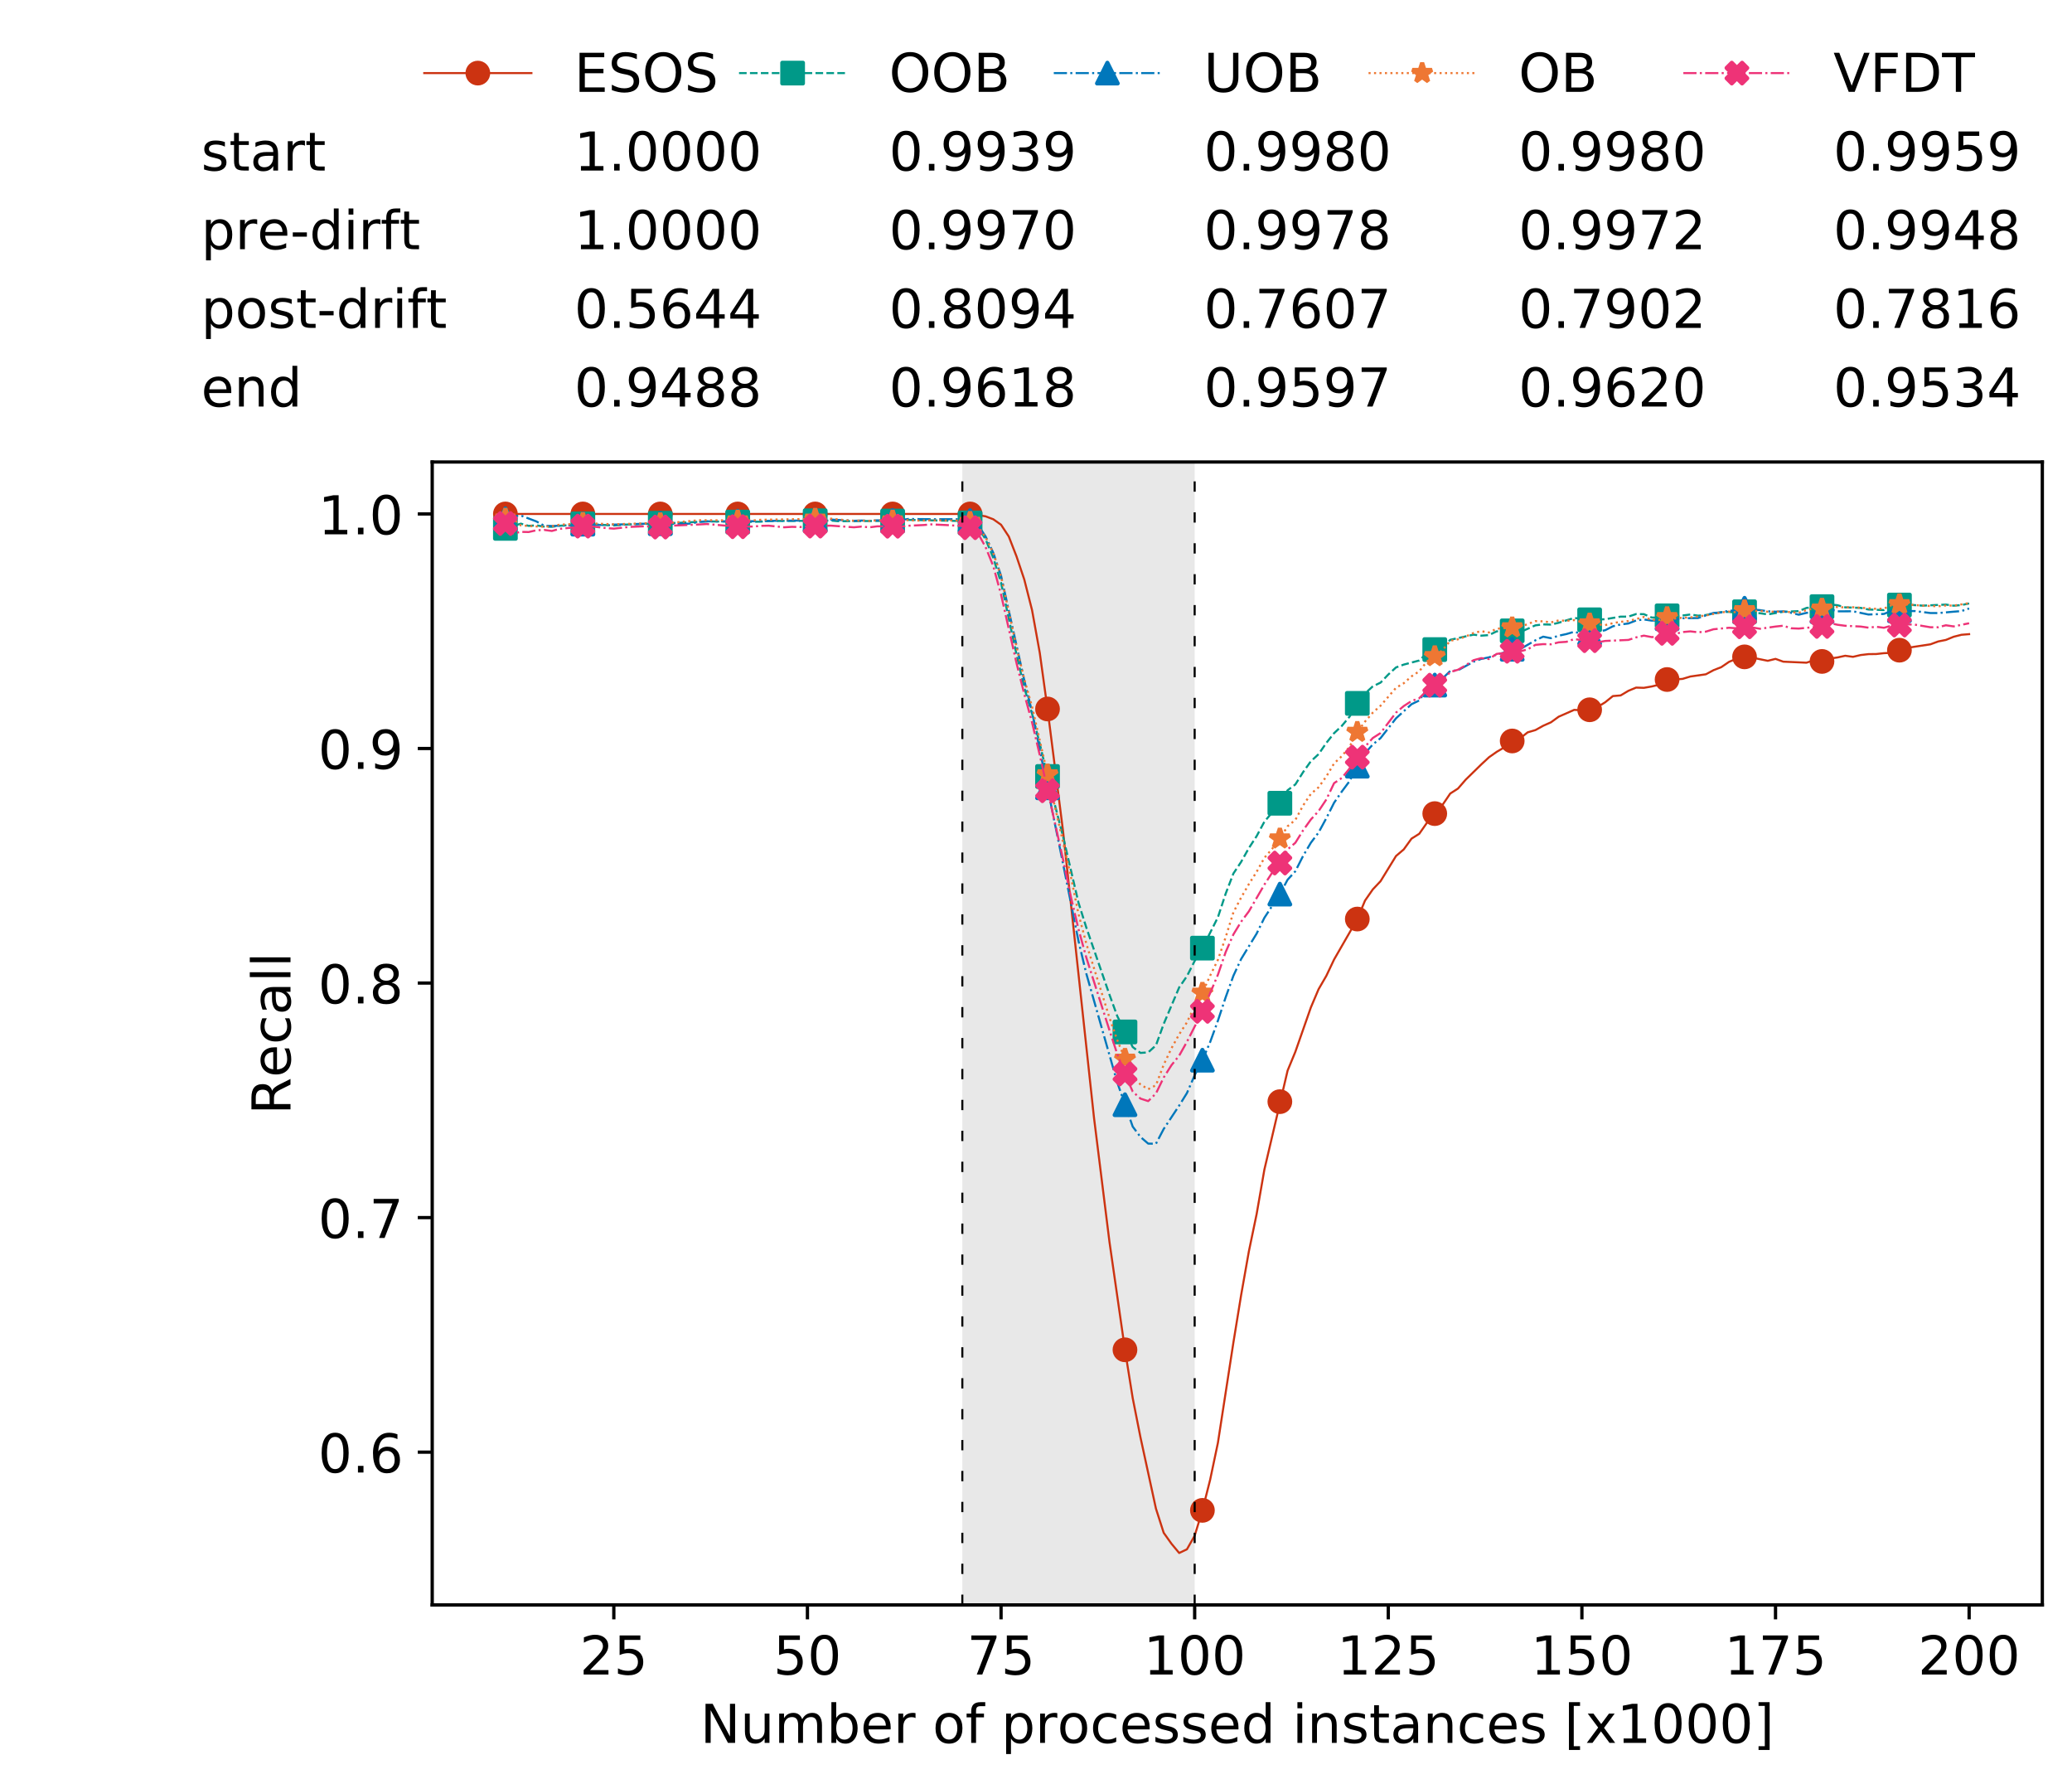 <?xml version="1.0" encoding="utf-8" standalone="no"?>
<!DOCTYPE svg PUBLIC "-//W3C//DTD SVG 1.1//EN"
  "http://www.w3.org/Graphics/SVG/1.1/DTD/svg11.dtd">
<!-- Created with matplotlib (https://matplotlib.org/) -->
<svg height="432.615pt" version="1.1" viewBox="0 0 502.65 432.615" width="502.65pt" xmlns="http://www.w3.org/2000/svg" xmlns:xlink="http://www.w3.org/1999/xlink">
 <defs>
  <style type="text/css">
*{stroke-linecap:butt;stroke-linejoin:round;white-space:pre;}
  </style>
 </defs>
 <g id="figure_1">
  <g id="patch_1">
   <path d="M 0 432.615 
L 502.65 432.615 
L 502.65 0 
L 0 0 
z
" style="fill:#ffffff;"/>
  </g>
  <g id="axes_1">
   <g id="patch_2">
    <path d="M 104.85 389.252 
L 495.45 389.252 
L 495.45 112.052 
L 104.85 112.052 
z
" style="fill:#ffffff;"/>
   </g>
   <g id="patch_3">
    <path clip-path="url(#p24ff6b489f)" d="M 289.817 389.252 
L 289.817 112.052 
L 233.453 112.052 
L 233.453 389.252 
z
" style="fill:#d3d3d3;opacity:0.5;"/>
   </g>
   <g id="matplotlib.axis_1">
    <g id="xtick_1">
     <g id="line2d_1">
      <defs>
       <path d="M 0 0 
L 0 3.5 
" id="m8ccb4aec57" style="stroke:#000000;stroke-width:0.8;"/>
      </defs>
      <g>
       <use style="stroke:#000000;stroke-width:0.8;" x="148.908" xlink:href="#m8ccb4aec57" y="389.252"/>
      </g>
     </g>
     <g id="text_1">
      <!-- 25 -->
      <defs>
       <path d="M 19.188 8.297 
L 53.609 8.297 
L 53.609 0 
L 7.328 0 
L 7.328 8.297 
Q 12.938 14.109 22.625 23.891 
Q 32.328 33.688 34.812 36.531 
Q 39.547 41.844 41.422 45.531 
Q 43.312 49.219 43.312 52.781 
Q 43.312 58.594 39.234 62.25 
Q 35.156 65.922 28.609 65.922 
Q 23.969 65.922 18.812 64.312 
Q 13.672 62.703 7.812 59.422 
L 7.812 69.391 
Q 13.766 71.781 18.938 73 
Q 24.125 74.219 28.422 74.219 
Q 39.75 74.219 46.484 68.547 
Q 53.219 62.891 53.219 53.422 
Q 53.219 48.922 51.531 44.891 
Q 49.859 40.875 45.406 35.406 
Q 44.188 33.984 37.641 27.219 
Q 31.109 20.453 19.188 8.297 
z
" id="DejaVuSans-50"/>
       <path d="M 10.797 72.906 
L 49.516 72.906 
L 49.516 64.594 
L 19.828 64.594 
L 19.828 46.734 
Q 21.969 47.469 24.109 47.828 
Q 26.266 48.188 28.422 48.188 
Q 40.625 48.188 47.75 41.5 
Q 54.891 34.812 54.891 23.391 
Q 54.891 11.625 47.562 5.094 
Q 40.234 -1.422 26.906 -1.422 
Q 22.312 -1.422 17.547 -0.641 
Q 12.797 0.141 7.719 1.703 
L 7.719 11.625 
Q 12.109 9.234 16.797 8.062 
Q 21.484 6.891 26.703 6.891 
Q 35.156 6.891 40.078 11.328 
Q 45.016 15.766 45.016 23.391 
Q 45.016 31 40.078 35.438 
Q 35.156 39.891 26.703 39.891 
Q 22.75 39.891 18.812 39.016 
Q 14.891 38.141 10.797 36.281 
z
" id="DejaVuSans-53"/>
      </defs>
      <g transform="translate(140.636 406.13)scale(0.13 -0.13)">
       <use xlink:href="#DejaVuSans-50"/>
       <use x="63.623" xlink:href="#DejaVuSans-53"/>
      </g>
     </g>
    </g>
    <g id="xtick_2">
     <g id="line2d_2">
      <g>
       <use style="stroke:#000000;stroke-width:0.8;" x="195.877" xlink:href="#m8ccb4aec57" y="389.252"/>
      </g>
     </g>
     <g id="text_2">
      <!-- 50 -->
      <defs>
       <path d="M 31.781 66.406 
Q 24.172 66.406 20.328 58.906 
Q 16.5 51.422 16.5 36.375 
Q 16.5 21.391 20.328 13.891 
Q 24.172 6.391 31.781 6.391 
Q 39.453 6.391 43.281 13.891 
Q 47.125 21.391 47.125 36.375 
Q 47.125 51.422 43.281 58.906 
Q 39.453 66.406 31.781 66.406 
z
M 31.781 74.219 
Q 44.047 74.219 50.516 64.516 
Q 56.984 54.828 56.984 36.375 
Q 56.984 17.969 50.516 8.266 
Q 44.047 -1.422 31.781 -1.422 
Q 19.531 -1.422 13.062 8.266 
Q 6.594 17.969 6.594 36.375 
Q 6.594 54.828 13.062 64.516 
Q 19.531 74.219 31.781 74.219 
z
" id="DejaVuSans-48"/>
      </defs>
      <g transform="translate(187.606 406.13)scale(0.13 -0.13)">
       <use xlink:href="#DejaVuSans-53"/>
       <use x="63.623" xlink:href="#DejaVuSans-48"/>
      </g>
     </g>
    </g>
    <g id="xtick_3">
     <g id="line2d_3">
      <g>
       <use style="stroke:#000000;stroke-width:0.8;" x="242.847" xlink:href="#m8ccb4aec57" y="389.252"/>
      </g>
     </g>
     <g id="text_3">
      <!-- 75 -->
      <defs>
       <path d="M 8.203 72.906 
L 55.078 72.906 
L 55.078 68.703 
L 28.609 0 
L 18.312 0 
L 43.219 64.594 
L 8.203 64.594 
z
" id="DejaVuSans-55"/>
      </defs>
      <g transform="translate(234.576 406.13)scale(0.13 -0.13)">
       <use xlink:href="#DejaVuSans-55"/>
       <use x="63.623" xlink:href="#DejaVuSans-53"/>
      </g>
     </g>
    </g>
    <g id="xtick_4">
     <g id="line2d_4">
      <g>
       <use style="stroke:#000000;stroke-width:0.8;" x="289.817" xlink:href="#m8ccb4aec57" y="389.252"/>
      </g>
     </g>
     <g id="text_4">
      <!-- 100 -->
      <defs>
       <path d="M 12.406 8.297 
L 28.516 8.297 
L 28.516 63.922 
L 10.984 60.406 
L 10.984 69.391 
L 28.422 72.906 
L 38.281 72.906 
L 38.281 8.297 
L 54.391 8.297 
L 54.391 0 
L 12.406 0 
z
" id="DejaVuSans-49"/>
      </defs>
      <g transform="translate(277.41 406.13)scale(0.13 -0.13)">
       <use xlink:href="#DejaVuSans-49"/>
       <use x="63.623" xlink:href="#DejaVuSans-48"/>
       <use x="127.246" xlink:href="#DejaVuSans-48"/>
      </g>
     </g>
    </g>
    <g id="xtick_5">
     <g id="line2d_5">
      <g>
       <use style="stroke:#000000;stroke-width:0.8;" x="336.786" xlink:href="#m8ccb4aec57" y="389.252"/>
      </g>
     </g>
     <g id="text_5">
      <!-- 125 -->
      <g transform="translate(324.379 406.13)scale(0.13 -0.13)">
       <use xlink:href="#DejaVuSans-49"/>
       <use x="63.623" xlink:href="#DejaVuSans-50"/>
       <use x="127.246" xlink:href="#DejaVuSans-53"/>
      </g>
     </g>
    </g>
    <g id="xtick_6">
     <g id="line2d_6">
      <g>
       <use style="stroke:#000000;stroke-width:0.8;" x="383.756" xlink:href="#m8ccb4aec57" y="389.252"/>
      </g>
     </g>
     <g id="text_6">
      <!-- 150 -->
      <g transform="translate(371.349 406.13)scale(0.13 -0.13)">
       <use xlink:href="#DejaVuSans-49"/>
       <use x="63.623" xlink:href="#DejaVuSans-53"/>
       <use x="127.246" xlink:href="#DejaVuSans-48"/>
      </g>
     </g>
    </g>
    <g id="xtick_7">
     <g id="line2d_7">
      <g>
       <use style="stroke:#000000;stroke-width:0.8;" x="430.726" xlink:href="#m8ccb4aec57" y="389.252"/>
      </g>
     </g>
     <g id="text_7">
      <!-- 175 -->
      <g transform="translate(418.319 406.13)scale(0.13 -0.13)">
       <use xlink:href="#DejaVuSans-49"/>
       <use x="63.623" xlink:href="#DejaVuSans-55"/>
       <use x="127.246" xlink:href="#DejaVuSans-53"/>
      </g>
     </g>
    </g>
    <g id="xtick_8">
     <g id="line2d_8">
      <g>
       <use style="stroke:#000000;stroke-width:0.8;" x="477.695" xlink:href="#m8ccb4aec57" y="389.252"/>
      </g>
     </g>
     <g id="text_8">
      <!-- 200 -->
      <g transform="translate(465.289 406.13)scale(0.13 -0.13)">
       <use xlink:href="#DejaVuSans-50"/>
       <use x="63.623" xlink:href="#DejaVuSans-48"/>
       <use x="127.246" xlink:href="#DejaVuSans-48"/>
      </g>
     </g>
    </g>
    <g id="text_9">
     <!-- Number of processed instances [x1000] -->
     <defs>
      <path d="M 9.812 72.906 
L 23.094 72.906 
L 55.422 11.922 
L 55.422 72.906 
L 64.984 72.906 
L 64.984 0 
L 51.703 0 
L 19.391 60.984 
L 19.391 0 
L 9.812 0 
z
" id="DejaVuSans-78"/>
      <path d="M 8.5 21.578 
L 8.5 54.688 
L 17.484 54.688 
L 17.484 21.922 
Q 17.484 14.156 20.5 10.266 
Q 23.531 6.391 29.594 6.391 
Q 36.859 6.391 41.078 11.031 
Q 45.312 15.672 45.312 23.688 
L 45.312 54.688 
L 54.297 54.688 
L 54.297 0 
L 45.312 0 
L 45.312 8.406 
Q 42.047 3.422 37.719 1 
Q 33.406 -1.422 27.688 -1.422 
Q 18.266 -1.422 13.375 4.438 
Q 8.5 10.297 8.5 21.578 
z
M 31.109 56 
z
" id="DejaVuSans-117"/>
      <path d="M 52 44.188 
Q 55.375 50.25 60.062 53.125 
Q 64.75 56 71.094 56 
Q 79.641 56 84.281 50.016 
Q 88.922 44.047 88.922 33.016 
L 88.922 0 
L 79.891 0 
L 79.891 32.719 
Q 79.891 40.578 77.094 44.375 
Q 74.312 48.188 68.609 48.188 
Q 61.625 48.188 57.562 43.547 
Q 53.516 38.922 53.516 30.906 
L 53.516 0 
L 44.484 0 
L 44.484 32.719 
Q 44.484 40.625 41.703 44.406 
Q 38.922 48.188 33.109 48.188 
Q 26.219 48.188 22.156 43.531 
Q 18.109 38.875 18.109 30.906 
L 18.109 0 
L 9.078 0 
L 9.078 54.688 
L 18.109 54.688 
L 18.109 46.188 
Q 21.188 51.219 25.484 53.609 
Q 29.781 56 35.688 56 
Q 41.656 56 45.828 52.969 
Q 50 49.953 52 44.188 
z
" id="DejaVuSans-109"/>
      <path d="M 48.688 27.297 
Q 48.688 37.203 44.609 42.844 
Q 40.531 48.484 33.406 48.484 
Q 26.266 48.484 22.188 42.844 
Q 18.109 37.203 18.109 27.297 
Q 18.109 17.391 22.188 11.75 
Q 26.266 6.109 33.406 6.109 
Q 40.531 6.109 44.609 11.75 
Q 48.688 17.391 48.688 27.297 
z
M 18.109 46.391 
Q 20.953 51.266 25.266 53.625 
Q 29.594 56 35.594 56 
Q 45.562 56 51.781 48.094 
Q 58.016 40.188 58.016 27.297 
Q 58.016 14.406 51.781 6.484 
Q 45.562 -1.422 35.594 -1.422 
Q 29.594 -1.422 25.266 0.953 
Q 20.953 3.328 18.109 8.203 
L 18.109 0 
L 9.078 0 
L 9.078 75.984 
L 18.109 75.984 
z
" id="DejaVuSans-98"/>
      <path d="M 56.203 29.594 
L 56.203 25.203 
L 14.891 25.203 
Q 15.484 15.922 20.484 11.062 
Q 25.484 6.203 34.422 6.203 
Q 39.594 6.203 44.453 7.469 
Q 49.312 8.734 54.109 11.281 
L 54.109 2.781 
Q 49.266 0.734 44.188 -0.344 
Q 39.109 -1.422 33.891 -1.422 
Q 20.797 -1.422 13.156 6.188 
Q 5.516 13.812 5.516 26.812 
Q 5.516 40.234 12.766 48.109 
Q 20.016 56 32.328 56 
Q 43.359 56 49.781 48.891 
Q 56.203 41.797 56.203 29.594 
z
M 47.219 32.234 
Q 47.125 39.594 43.094 43.984 
Q 39.062 48.391 32.422 48.391 
Q 24.906 48.391 20.391 44.141 
Q 15.875 39.891 15.188 32.172 
z
" id="DejaVuSans-101"/>
      <path d="M 41.109 46.297 
Q 39.594 47.172 37.812 47.578 
Q 36.031 48 33.891 48 
Q 26.266 48 22.188 43.047 
Q 18.109 38.094 18.109 28.812 
L 18.109 0 
L 9.078 0 
L 9.078 54.688 
L 18.109 54.688 
L 18.109 46.188 
Q 20.953 51.172 25.484 53.578 
Q 30.031 56 36.531 56 
Q 37.453 56 38.578 55.875 
Q 39.703 55.766 41.062 55.516 
z
" id="DejaVuSans-114"/>
      <path id="DejaVuSans-32"/>
      <path d="M 30.609 48.391 
Q 23.391 48.391 19.188 42.75 
Q 14.984 37.109 14.984 27.297 
Q 14.984 17.484 19.156 11.844 
Q 23.344 6.203 30.609 6.203 
Q 37.797 6.203 41.984 11.859 
Q 46.188 17.531 46.188 27.297 
Q 46.188 37.016 41.984 42.703 
Q 37.797 48.391 30.609 48.391 
z
M 30.609 56 
Q 42.328 56 49.016 48.375 
Q 55.719 40.766 55.719 27.297 
Q 55.719 13.875 49.016 6.219 
Q 42.328 -1.422 30.609 -1.422 
Q 18.844 -1.422 12.172 6.219 
Q 5.516 13.875 5.516 27.297 
Q 5.516 40.766 12.172 48.375 
Q 18.844 56 30.609 56 
z
" id="DejaVuSans-111"/>
      <path d="M 37.109 75.984 
L 37.109 68.5 
L 28.516 68.5 
Q 23.688 68.5 21.797 66.547 
Q 19.922 64.594 19.922 59.516 
L 19.922 54.688 
L 34.719 54.688 
L 34.719 47.703 
L 19.922 47.703 
L 19.922 0 
L 10.891 0 
L 10.891 47.703 
L 2.297 47.703 
L 2.297 54.688 
L 10.891 54.688 
L 10.891 58.5 
Q 10.891 67.625 15.141 71.797 
Q 19.391 75.984 28.609 75.984 
z
" id="DejaVuSans-102"/>
      <path d="M 18.109 8.203 
L 18.109 -20.797 
L 9.078 -20.797 
L 9.078 54.688 
L 18.109 54.688 
L 18.109 46.391 
Q 20.953 51.266 25.266 53.625 
Q 29.594 56 35.594 56 
Q 45.562 56 51.781 48.094 
Q 58.016 40.188 58.016 27.297 
Q 58.016 14.406 51.781 6.484 
Q 45.562 -1.422 35.594 -1.422 
Q 29.594 -1.422 25.266 0.953 
Q 20.953 3.328 18.109 8.203 
z
M 48.688 27.297 
Q 48.688 37.203 44.609 42.844 
Q 40.531 48.484 33.406 48.484 
Q 26.266 48.484 22.188 42.844 
Q 18.109 37.203 18.109 27.297 
Q 18.109 17.391 22.188 11.75 
Q 26.266 6.109 33.406 6.109 
Q 40.531 6.109 44.609 11.75 
Q 48.688 17.391 48.688 27.297 
z
" id="DejaVuSans-112"/>
      <path d="M 48.781 52.594 
L 48.781 44.188 
Q 44.969 46.297 41.141 47.344 
Q 37.312 48.391 33.406 48.391 
Q 24.656 48.391 19.812 42.844 
Q 14.984 37.312 14.984 27.297 
Q 14.984 17.281 19.812 11.734 
Q 24.656 6.203 33.406 6.203 
Q 37.312 6.203 41.141 7.25 
Q 44.969 8.297 48.781 10.406 
L 48.781 2.094 
Q 45.016 0.344 40.984 -0.531 
Q 36.969 -1.422 32.422 -1.422 
Q 20.062 -1.422 12.781 6.344 
Q 5.516 14.109 5.516 27.297 
Q 5.516 40.672 12.859 48.328 
Q 20.219 56 33.016 56 
Q 37.156 56 41.109 55.141 
Q 45.062 54.297 48.781 52.594 
z
" id="DejaVuSans-99"/>
      <path d="M 44.281 53.078 
L 44.281 44.578 
Q 40.484 46.531 36.375 47.5 
Q 32.281 48.484 27.875 48.484 
Q 21.188 48.484 17.844 46.438 
Q 14.5 44.391 14.5 40.281 
Q 14.5 37.156 16.891 35.375 
Q 19.281 33.594 26.516 31.984 
L 29.594 31.297 
Q 39.156 29.25 43.188 25.516 
Q 47.219 21.781 47.219 15.094 
Q 47.219 7.469 41.188 3.016 
Q 35.156 -1.422 24.609 -1.422 
Q 20.219 -1.422 15.453 -0.562 
Q 10.688 0.297 5.422 2 
L 5.422 11.281 
Q 10.406 8.688 15.234 7.391 
Q 20.062 6.109 24.812 6.109 
Q 31.156 6.109 34.562 8.281 
Q 37.984 10.453 37.984 14.406 
Q 37.984 18.062 35.516 20.016 
Q 33.062 21.969 24.703 23.781 
L 21.578 24.516 
Q 13.234 26.266 9.516 29.906 
Q 5.812 33.547 5.812 39.891 
Q 5.812 47.609 11.281 51.797 
Q 16.75 56 26.812 56 
Q 31.781 56 36.172 55.266 
Q 40.578 54.547 44.281 53.078 
z
" id="DejaVuSans-115"/>
      <path d="M 45.406 46.391 
L 45.406 75.984 
L 54.391 75.984 
L 54.391 0 
L 45.406 0 
L 45.406 8.203 
Q 42.578 3.328 38.25 0.953 
Q 33.938 -1.422 27.875 -1.422 
Q 17.969 -1.422 11.734 6.484 
Q 5.516 14.406 5.516 27.297 
Q 5.516 40.188 11.734 48.094 
Q 17.969 56 27.875 56 
Q 33.938 56 38.25 53.625 
Q 42.578 51.266 45.406 46.391 
z
M 14.797 27.297 
Q 14.797 17.391 18.875 11.75 
Q 22.953 6.109 30.078 6.109 
Q 37.203 6.109 41.297 11.75 
Q 45.406 17.391 45.406 27.297 
Q 45.406 37.203 41.297 42.844 
Q 37.203 48.484 30.078 48.484 
Q 22.953 48.484 18.875 42.844 
Q 14.797 37.203 14.797 27.297 
z
" id="DejaVuSans-100"/>
      <path d="M 9.422 54.688 
L 18.406 54.688 
L 18.406 0 
L 9.422 0 
z
M 9.422 75.984 
L 18.406 75.984 
L 18.406 64.594 
L 9.422 64.594 
z
" id="DejaVuSans-105"/>
      <path d="M 54.891 33.016 
L 54.891 0 
L 45.906 0 
L 45.906 32.719 
Q 45.906 40.484 42.875 44.328 
Q 39.844 48.188 33.797 48.188 
Q 26.516 48.188 22.312 43.547 
Q 18.109 38.922 18.109 30.906 
L 18.109 0 
L 9.078 0 
L 9.078 54.688 
L 18.109 54.688 
L 18.109 46.188 
Q 21.344 51.125 25.703 53.562 
Q 30.078 56 35.797 56 
Q 45.219 56 50.047 50.172 
Q 54.891 44.344 54.891 33.016 
z
" id="DejaVuSans-110"/>
      <path d="M 18.312 70.219 
L 18.312 54.688 
L 36.812 54.688 
L 36.812 47.703 
L 18.312 47.703 
L 18.312 18.016 
Q 18.312 11.328 20.141 9.422 
Q 21.969 7.516 27.594 7.516 
L 36.812 7.516 
L 36.812 0 
L 27.594 0 
Q 17.188 0 13.234 3.875 
Q 9.281 7.766 9.281 18.016 
L 9.281 47.703 
L 2.688 47.703 
L 2.688 54.688 
L 9.281 54.688 
L 9.281 70.219 
z
" id="DejaVuSans-116"/>
      <path d="M 34.281 27.484 
Q 23.391 27.484 19.188 25 
Q 14.984 22.516 14.984 16.5 
Q 14.984 11.719 18.141 8.906 
Q 21.297 6.109 26.703 6.109 
Q 34.188 6.109 38.703 11.406 
Q 43.219 16.703 43.219 25.484 
L 43.219 27.484 
z
M 52.203 31.203 
L 52.203 0 
L 43.219 0 
L 43.219 8.297 
Q 40.141 3.328 35.547 0.953 
Q 30.953 -1.422 24.312 -1.422 
Q 15.922 -1.422 10.953 3.297 
Q 6 8.016 6 15.922 
Q 6 25.141 12.172 29.828 
Q 18.359 34.516 30.609 34.516 
L 43.219 34.516 
L 43.219 35.406 
Q 43.219 41.609 39.141 45 
Q 35.062 48.391 27.688 48.391 
Q 23 48.391 18.547 47.266 
Q 14.109 46.141 10.016 43.891 
L 10.016 52.203 
Q 14.938 54.109 19.578 55.047 
Q 24.219 56 28.609 56 
Q 40.484 56 46.344 49.844 
Q 52.203 43.703 52.203 31.203 
z
" id="DejaVuSans-97"/>
      <path d="M 8.594 75.984 
L 29.297 75.984 
L 29.297 69 
L 17.578 69 
L 17.578 -6.203 
L 29.297 -6.203 
L 29.297 -13.188 
L 8.594 -13.188 
z
" id="DejaVuSans-91"/>
      <path d="M 54.891 54.688 
L 35.109 28.078 
L 55.906 0 
L 45.312 0 
L 29.391 21.484 
L 13.484 0 
L 2.875 0 
L 24.125 28.609 
L 4.688 54.688 
L 15.281 54.688 
L 29.781 35.203 
L 44.281 54.688 
z
" id="DejaVuSans-120"/>
      <path d="M 30.422 75.984 
L 30.422 -13.188 
L 9.719 -13.188 
L 9.719 -6.203 
L 21.391 -6.203 
L 21.391 69 
L 9.719 69 
L 9.719 75.984 
z
" id="DejaVuSans-93"/>
     </defs>
     <g transform="translate(169.881 422.711)scale(0.13 -0.13)">
      <use xlink:href="#DejaVuSans-78"/>
      <use x="74.805" xlink:href="#DejaVuSans-117"/>
      <use x="138.184" xlink:href="#DejaVuSans-109"/>
      <use x="235.596" xlink:href="#DejaVuSans-98"/>
      <use x="299.072" xlink:href="#DejaVuSans-101"/>
      <use x="360.596" xlink:href="#DejaVuSans-114"/>
      <use x="401.709" xlink:href="#DejaVuSans-32"/>
      <use x="433.496" xlink:href="#DejaVuSans-111"/>
      <use x="494.678" xlink:href="#DejaVuSans-102"/>
      <use x="529.883" xlink:href="#DejaVuSans-32"/>
      <use x="561.67" xlink:href="#DejaVuSans-112"/>
      <use x="625.146" xlink:href="#DejaVuSans-114"/>
      <use x="666.229" xlink:href="#DejaVuSans-111"/>
      <use x="727.41" xlink:href="#DejaVuSans-99"/>
      <use x="782.391" xlink:href="#DejaVuSans-101"/>
      <use x="843.914" xlink:href="#DejaVuSans-115"/>
      <use x="896.014" xlink:href="#DejaVuSans-115"/>
      <use x="948.113" xlink:href="#DejaVuSans-101"/>
      <use x="1009.637" xlink:href="#DejaVuSans-100"/>
      <use x="1073.113" xlink:href="#DejaVuSans-32"/>
      <use x="1104.9" xlink:href="#DejaVuSans-105"/>
      <use x="1132.684" xlink:href="#DejaVuSans-110"/>
      <use x="1196.062" xlink:href="#DejaVuSans-115"/>
      <use x="1248.162" xlink:href="#DejaVuSans-116"/>
      <use x="1287.371" xlink:href="#DejaVuSans-97"/>
      <use x="1348.65" xlink:href="#DejaVuSans-110"/>
      <use x="1412.029" xlink:href="#DejaVuSans-99"/>
      <use x="1467.01" xlink:href="#DejaVuSans-101"/>
      <use x="1528.533" xlink:href="#DejaVuSans-115"/>
      <use x="1580.633" xlink:href="#DejaVuSans-32"/>
      <use x="1612.42" xlink:href="#DejaVuSans-91"/>
      <use x="1651.434" xlink:href="#DejaVuSans-120"/>
      <use x="1710.613" xlink:href="#DejaVuSans-49"/>
      <use x="1774.236" xlink:href="#DejaVuSans-48"/>
      <use x="1837.859" xlink:href="#DejaVuSans-48"/>
      <use x="1901.482" xlink:href="#DejaVuSans-48"/>
      <use x="1965.105" xlink:href="#DejaVuSans-93"/>
     </g>
    </g>
   </g>
   <g id="matplotlib.axis_2">
    <g id="ytick_1">
     <g id="line2d_9">
      <defs>
       <path d="M 0 0 
L -3.5 0 
" id="mee1baeadb3" style="stroke:#000000;stroke-width:0.8;"/>
      </defs>
      <g>
       <use style="stroke:#000000;stroke-width:0.8;" x="104.85" xlink:href="#mee1baeadb3" y="352.197"/>
      </g>
     </g>
     <g id="text_10">
      <!-- 0.6 -->
      <defs>
       <path d="M 10.688 12.406 
L 21 12.406 
L 21 0 
L 10.688 0 
z
" id="DejaVuSans-46"/>
       <path d="M 33.016 40.375 
Q 26.375 40.375 22.484 35.828 
Q 18.609 31.297 18.609 23.391 
Q 18.609 15.531 22.484 10.953 
Q 26.375 6.391 33.016 6.391 
Q 39.656 6.391 43.531 10.953 
Q 47.406 15.531 47.406 23.391 
Q 47.406 31.297 43.531 35.828 
Q 39.656 40.375 33.016 40.375 
z
M 52.594 71.297 
L 52.594 62.312 
Q 48.875 64.062 45.094 64.984 
Q 41.312 65.922 37.594 65.922 
Q 27.828 65.922 22.672 59.328 
Q 17.531 52.734 16.797 39.406 
Q 19.672 43.656 24.016 45.922 
Q 28.375 48.188 33.594 48.188 
Q 44.578 48.188 50.953 41.516 
Q 57.328 34.859 57.328 23.391 
Q 57.328 12.156 50.688 5.359 
Q 44.047 -1.422 33.016 -1.422 
Q 20.359 -1.422 13.672 8.266 
Q 6.984 17.969 6.984 36.375 
Q 6.984 53.656 15.188 63.938 
Q 23.391 74.219 37.203 74.219 
Q 40.922 74.219 44.703 73.484 
Q 48.484 72.75 52.594 71.297 
z
" id="DejaVuSans-54"/>
      </defs>
      <g transform="translate(77.176 357.136)scale(0.13 -0.13)">
       <use xlink:href="#DejaVuSans-48"/>
       <use x="63.623" xlink:href="#DejaVuSans-46"/>
       <use x="95.41" xlink:href="#DejaVuSans-54"/>
      </g>
     </g>
    </g>
    <g id="ytick_2">
     <g id="line2d_10">
      <g>
       <use style="stroke:#000000;stroke-width:0.8;" x="104.85" xlink:href="#mee1baeadb3" y="295.311"/>
      </g>
     </g>
     <g id="text_11">
      <!-- 0.7 -->
      <g transform="translate(77.176 300.25)scale(0.13 -0.13)">
       <use xlink:href="#DejaVuSans-48"/>
       <use x="63.623" xlink:href="#DejaVuSans-46"/>
       <use x="95.41" xlink:href="#DejaVuSans-55"/>
      </g>
     </g>
    </g>
    <g id="ytick_3">
     <g id="line2d_11">
      <g>
       <use style="stroke:#000000;stroke-width:0.8;" x="104.85" xlink:href="#mee1baeadb3" y="238.424"/>
      </g>
     </g>
     <g id="text_12">
      <!-- 0.8 -->
      <defs>
       <path d="M 31.781 34.625 
Q 24.75 34.625 20.719 30.859 
Q 16.703 27.094 16.703 20.516 
Q 16.703 13.922 20.719 10.156 
Q 24.75 6.391 31.781 6.391 
Q 38.812 6.391 42.859 10.172 
Q 46.922 13.969 46.922 20.516 
Q 46.922 27.094 42.891 30.859 
Q 38.875 34.625 31.781 34.625 
z
M 21.922 38.812 
Q 15.578 40.375 12.031 44.719 
Q 8.5 49.078 8.5 55.328 
Q 8.5 64.062 14.719 69.141 
Q 20.953 74.219 31.781 74.219 
Q 42.672 74.219 48.875 69.141 
Q 55.078 64.062 55.078 55.328 
Q 55.078 49.078 51.531 44.719 
Q 48 40.375 41.703 38.812 
Q 48.828 37.156 52.797 32.312 
Q 56.781 27.484 56.781 20.516 
Q 56.781 9.906 50.312 4.234 
Q 43.844 -1.422 31.781 -1.422 
Q 19.734 -1.422 13.25 4.234 
Q 6.781 9.906 6.781 20.516 
Q 6.781 27.484 10.781 32.312 
Q 14.797 37.156 21.922 38.812 
z
M 18.312 54.391 
Q 18.312 48.734 21.844 45.562 
Q 25.391 42.391 31.781 42.391 
Q 38.141 42.391 41.719 45.562 
Q 45.312 48.734 45.312 54.391 
Q 45.312 60.062 41.719 63.234 
Q 38.141 66.406 31.781 66.406 
Q 25.391 66.406 21.844 63.234 
Q 18.312 60.062 18.312 54.391 
z
" id="DejaVuSans-56"/>
      </defs>
      <g transform="translate(77.176 243.363)scale(0.13 -0.13)">
       <use xlink:href="#DejaVuSans-48"/>
       <use x="63.623" xlink:href="#DejaVuSans-46"/>
       <use x="95.41" xlink:href="#DejaVuSans-56"/>
      </g>
     </g>
    </g>
    <g id="ytick_4">
     <g id="line2d_12">
      <g>
       <use style="stroke:#000000;stroke-width:0.8;" x="104.85" xlink:href="#mee1baeadb3" y="181.538"/>
      </g>
     </g>
     <g id="text_13">
      <!-- 0.9 -->
      <defs>
       <path d="M 10.984 1.516 
L 10.984 10.5 
Q 14.703 8.734 18.5 7.812 
Q 22.312 6.891 25.984 6.891 
Q 35.75 6.891 40.891 13.453 
Q 46.047 20.016 46.781 33.406 
Q 43.953 29.203 39.594 26.953 
Q 35.25 24.703 29.984 24.703 
Q 19.047 24.703 12.672 31.312 
Q 6.297 37.938 6.297 49.422 
Q 6.297 60.641 12.938 67.422 
Q 19.578 74.219 30.609 74.219 
Q 43.266 74.219 49.922 64.516 
Q 56.594 54.828 56.594 36.375 
Q 56.594 19.141 48.406 8.859 
Q 40.234 -1.422 26.422 -1.422 
Q 22.703 -1.422 18.891 -0.688 
Q 15.094 0.047 10.984 1.516 
z
M 30.609 32.422 
Q 37.25 32.422 41.125 36.953 
Q 45.016 41.5 45.016 49.422 
Q 45.016 57.281 41.125 61.844 
Q 37.25 66.406 30.609 66.406 
Q 23.969 66.406 20.094 61.844 
Q 16.219 57.281 16.219 49.422 
Q 16.219 41.5 20.094 36.953 
Q 23.969 32.422 30.609 32.422 
z
" id="DejaVuSans-57"/>
      </defs>
      <g transform="translate(77.176 186.477)scale(0.13 -0.13)">
       <use xlink:href="#DejaVuSans-48"/>
       <use x="63.623" xlink:href="#DejaVuSans-46"/>
       <use x="95.41" xlink:href="#DejaVuSans-57"/>
      </g>
     </g>
    </g>
    <g id="ytick_5">
     <g id="line2d_13">
      <g>
       <use style="stroke:#000000;stroke-width:0.8;" x="104.85" xlink:href="#mee1baeadb3" y="124.652"/>
      </g>
     </g>
     <g id="text_14">
      <!-- 1.0 -->
      <g transform="translate(77.176 129.591)scale(0.13 -0.13)">
       <use xlink:href="#DejaVuSans-49"/>
       <use x="63.623" xlink:href="#DejaVuSans-46"/>
       <use x="95.41" xlink:href="#DejaVuSans-48"/>
      </g>
     </g>
    </g>
    <g id="text_15">
     <!-- Recall -->
     <defs>
      <path d="M 44.391 34.188 
Q 47.562 33.109 50.562 29.594 
Q 53.562 26.078 56.594 19.922 
L 66.609 0 
L 56 0 
L 46.688 18.703 
Q 43.062 26.031 39.672 28.422 
Q 36.281 30.812 30.422 30.812 
L 19.672 30.812 
L 19.672 0 
L 9.812 0 
L 9.812 72.906 
L 32.078 72.906 
Q 44.578 72.906 50.734 67.672 
Q 56.891 62.453 56.891 51.906 
Q 56.891 45.016 53.688 40.469 
Q 50.484 35.938 44.391 34.188 
z
M 19.672 64.797 
L 19.672 38.922 
L 32.078 38.922 
Q 39.203 38.922 42.844 42.219 
Q 46.484 45.516 46.484 51.906 
Q 46.484 58.297 42.844 61.547 
Q 39.203 64.797 32.078 64.797 
z
" id="DejaVuSans-82"/>
      <path d="M 9.422 75.984 
L 18.406 75.984 
L 18.406 0 
L 9.422 0 
z
" id="DejaVuSans-108"/>
     </defs>
     <g transform="translate(70.472 270.333)rotate(-90)scale(0.13 -0.13)">
      <use xlink:href="#DejaVuSans-82"/>
      <use x="69.42" xlink:href="#DejaVuSans-101"/>
      <use x="130.943" xlink:href="#DejaVuSans-99"/>
      <use x="185.924" xlink:href="#DejaVuSans-97"/>
      <use x="247.203" xlink:href="#DejaVuSans-108"/>
      <use x="274.986" xlink:href="#DejaVuSans-108"/>
     </g>
    </g>
   </g>
   <g id="line2d_14"/>
   <g id="line2d_15"/>
   <g id="line2d_16"/>
   <g id="line2d_17"/>
   <g id="line2d_18"/>
   <g id="line2d_19">
    <path clip-path="url(#p24ff6b489f)" d="M 122.605 124.652 
L 235.332 124.652 
L 239.089 125.227 
L 240.968 125.941 
L 242.847 127.27 
L 244.726 130.127 
L 246.605 134.965 
L 248.483 140.554 
L 250.362 147.952 
L 252.241 158.337 
L 254.12 171.95 
L 257.877 201.49 
L 265.392 271.066 
L 269.15 301.226 
L 272.908 327.373 
L 274.786 339.095 
L 276.665 348.589 
L 280.423 365.893 
L 282.302 371.753 
L 284.18 374.396 
L 286.059 376.652 
L 287.938 375.762 
L 289.817 372.459 
L 291.695 366.316 
L 293.574 358.876 
L 295.453 349.943 
L 299.211 325.617 
L 301.089 314.095 
L 302.968 303.487 
L 304.847 294.464 
L 306.726 283.677 
L 312.362 259.654 
L 314.241 255.098 
L 317.998 244.355 
L 319.877 239.916 
L 321.756 236.677 
L 323.635 232.716 
L 327.392 226.184 
L 329.271 222.9 
L 331.15 218.41 
L 333.029 215.709 
L 334.908 213.723 
L 338.665 207.607 
L 340.544 206.006 
L 342.423 203.4 
L 344.302 202.218 
L 346.18 199.527 
L 349.938 195.222 
L 351.817 192.456 
L 353.695 191.254 
L 355.574 189.085 
L 359.332 185.415 
L 361.211 183.664 
L 363.089 182.346 
L 364.968 181.245 
L 366.847 179.711 
L 368.726 179.084 
L 370.605 177.618 
L 372.483 177.068 
L 374.362 176.023 
L 376.241 175.19 
L 378.12 173.825 
L 381.877 172.169 
L 383.756 172.26 
L 385.635 172.146 
L 387.514 171.481 
L 389.392 170.334 
L 391.271 168.82 
L 393.15 168.668 
L 395.029 167.547 
L 396.908 166.764 
L 398.786 166.824 
L 400.665 166.498 
L 402.544 166.057 
L 404.423 164.807 
L 406.302 164.795 
L 408.18 164.651 
L 410.059 164.077 
L 413.817 163.541 
L 415.695 162.537 
L 417.574 161.802 
L 419.453 160.521 
L 421.332 159.732 
L 423.211 159.312 
L 425.089 159.501 
L 428.847 160.268 
L 430.726 159.801 
L 432.605 160.478 
L 436.362 160.641 
L 438.241 160.727 
L 440.12 160.107 
L 441.998 160.419 
L 443.877 159.721 
L 445.756 159.455 
L 447.635 159.044 
L 449.514 159.305 
L 451.392 158.868 
L 453.271 158.649 
L 455.15 158.624 
L 457.029 158.417 
L 458.908 158.327 
L 462.665 157.13 
L 468.302 156.269 
L 470.18 155.579 
L 472.059 155.204 
L 473.938 154.436 
L 475.817 153.958 
L 477.695 153.802 
L 477.695 153.802 
" style="fill:none;stroke:#cc3311;stroke-linecap:square;stroke-width:0.5;"/>
    <defs>
     <path d="M 0 2.5 
C 0.663 2.5 1.299 2.237 1.768 1.768 
C 2.237 1.299 2.5 0.663 2.5 0 
C 2.5 -0.663 2.237 -1.299 1.768 -1.768 
C 1.299 -2.237 0.663 -2.5 0 -2.5 
C -0.663 -2.5 -1.299 -2.237 -1.768 -1.768 
C -2.237 -1.299 -2.5 -0.663 -2.5 0 
C -2.5 0.663 -2.237 1.299 -1.768 1.768 
C -1.299 2.237 -0.663 2.5 0 2.5 
z
" id="m2882769728" style="stroke:#cc3311;"/>
    </defs>
    <g clip-path="url(#p24ff6b489f)">
     <use style="fill:#cc3311;stroke:#cc3311;" x="122.605" xlink:href="#m2882769728" y="124.652"/>
     <use style="fill:#cc3311;stroke:#cc3311;" x="141.392" xlink:href="#m2882769728" y="124.652"/>
     <use style="fill:#cc3311;stroke:#cc3311;" x="160.18" xlink:href="#m2882769728" y="124.652"/>
     <use style="fill:#cc3311;stroke:#cc3311;" x="178.968" xlink:href="#m2882769728" y="124.652"/>
     <use style="fill:#cc3311;stroke:#cc3311;" x="197.756" xlink:href="#m2882769728" y="124.652"/>
     <use style="fill:#cc3311;stroke:#cc3311;" x="216.544" xlink:href="#m2882769728" y="124.652"/>
     <use style="fill:#cc3311;stroke:#cc3311;" x="235.332" xlink:href="#m2882769728" y="124.652"/>
     <use style="fill:#cc3311;stroke:#cc3311;" x="254.12" xlink:href="#m2882769728" y="171.95"/>
     <use style="fill:#cc3311;stroke:#cc3311;" x="272.908" xlink:href="#m2882769728" y="327.373"/>
     <use style="fill:#cc3311;stroke:#cc3311;" x="291.695" xlink:href="#m2882769728" y="366.316"/>
     <use style="fill:#cc3311;stroke:#cc3311;" x="310.483" xlink:href="#m2882769728" y="267.191"/>
     <use style="fill:#cc3311;stroke:#cc3311;" x="329.271" xlink:href="#m2882769728" y="222.9"/>
     <use style="fill:#cc3311;stroke:#cc3311;" x="348.059" xlink:href="#m2882769728" y="197.328"/>
     <use style="fill:#cc3311;stroke:#cc3311;" x="366.847" xlink:href="#m2882769728" y="179.711"/>
     <use style="fill:#cc3311;stroke:#cc3311;" x="385.635" xlink:href="#m2882769728" y="172.146"/>
     <use style="fill:#cc3311;stroke:#cc3311;" x="404.423" xlink:href="#m2882769728" y="164.807"/>
     <use style="fill:#cc3311;stroke:#cc3311;" x="423.211" xlink:href="#m2882769728" y="159.312"/>
     <use style="fill:#cc3311;stroke:#cc3311;" x="441.998" xlink:href="#m2882769728" y="160.419"/>
     <use style="fill:#cc3311;stroke:#cc3311;" x="460.786" xlink:href="#m2882769728" y="157.695"/>
    </g>
   </g>
   <g id="line2d_20"/>
   <g id="line2d_21"/>
   <g id="line2d_22"/>
   <g id="line2d_23"/>
   <g id="line2d_24">
    <path clip-path="url(#p24ff6b489f)" d="M 122.605 128.142 
L 126.362 127.004 
L 128.241 127.541 
L 130.12 127.416 
L 131.998 127.717 
L 133.877 127.766 
L 135.756 127.512 
L 139.514 127.29 
L 141.392 127.05 
L 148.908 127.443 
L 152.665 127.18 
L 158.302 127.026 
L 162.059 126.791 
L 163.938 126.846 
L 171.453 126.455 
L 177.089 126.512 
L 178.968 126.622 
L 184.605 126.515 
L 186.483 126.357 
L 199.635 126.301 
L 201.514 126.245 
L 203.392 126.411 
L 218.423 126.315 
L 220.302 126.085 
L 233.453 126.374 
L 235.332 126.831 
L 237.211 127.904 
L 239.089 130.771 
L 240.968 135.307 
L 242.847 141.323 
L 246.605 158.743 
L 248.483 166.81 
L 250.362 173.064 
L 252.241 180.387 
L 254.12 188.323 
L 257.877 202.836 
L 261.635 218.939 
L 263.514 224.912 
L 269.15 241.253 
L 271.029 246.419 
L 274.786 253.942 
L 276.665 255.365 
L 278.544 255.238 
L 280.423 253.537 
L 282.302 248.341 
L 286.059 239.48 
L 287.938 236.763 
L 289.817 233.063 
L 291.695 229.953 
L 295.453 222.475 
L 297.332 216.759 
L 299.211 211.86 
L 301.089 209.034 
L 302.968 205.681 
L 304.847 202.794 
L 306.726 199.297 
L 310.483 194.812 
L 312.362 191.665 
L 314.241 190.258 
L 316.12 187.276 
L 317.998 184.637 
L 319.877 182.912 
L 321.756 180.185 
L 323.635 177.824 
L 325.514 176.051 
L 327.392 173.815 
L 329.271 170.594 
L 331.15 168.179 
L 333.029 166.466 
L 334.908 165.561 
L 336.786 163.597 
L 338.665 161.871 
L 340.544 161.185 
L 344.302 160.19 
L 346.18 158.389 
L 348.059 157.547 
L 349.938 157.032 
L 351.817 155.179 
L 357.453 153.925 
L 359.332 154.165 
L 361.211 154.035 
L 363.089 153.114 
L 364.968 153.25 
L 366.847 152.999 
L 368.726 153.336 
L 372.483 151.664 
L 374.362 151.44 
L 376.241 151.486 
L 378.12 151.043 
L 381.877 149.872 
L 385.635 150.327 
L 389.392 150.183 
L 393.15 149.556 
L 395.029 149.547 
L 396.908 148.929 
L 398.786 148.955 
L 400.665 149.764 
L 402.544 149.82 
L 404.423 149.363 
L 406.302 149.523 
L 410.059 149.039 
L 411.938 149.318 
L 413.817 149.165 
L 417.574 148.466 
L 419.453 148.398 
L 421.332 148.634 
L 423.211 148.375 
L 425.089 148.631 
L 426.968 148.728 
L 428.847 149.009 
L 432.605 148.374 
L 436.362 148.221 
L 438.241 147.441 
L 440.12 147.23 
L 441.998 147.136 
L 443.877 146.602 
L 445.756 146.784 
L 447.635 147.307 
L 451.392 147.434 
L 453.271 147.827 
L 457.029 147.966 
L 458.908 147.093 
L 460.786 146.744 
L 462.665 146.648 
L 466.423 146.891 
L 472.059 146.632 
L 473.938 146.901 
L 475.817 146.753 
L 477.695 146.355 
L 477.695 146.355 
" style="fill:none;stroke:#009988;stroke-dasharray:1.85,0.8;stroke-dashoffset:0;stroke-width:0.5;"/>
    <defs>
     <path d="M -2.5 2.5 
L 2.5 2.5 
L 2.5 -2.5 
L -2.5 -2.5 
z
" id="m4396aecb95" style="stroke:#009988;stroke-linejoin:miter;"/>
    </defs>
    <g clip-path="url(#p24ff6b489f)">
     <use style="fill:#009988;stroke:#009988;stroke-linejoin:miter;" x="122.605" xlink:href="#m4396aecb95" y="128.142"/>
     <use style="fill:#009988;stroke:#009988;stroke-linejoin:miter;" x="141.392" xlink:href="#m4396aecb95" y="127.05"/>
     <use style="fill:#009988;stroke:#009988;stroke-linejoin:miter;" x="160.18" xlink:href="#m4396aecb95" y="126.909"/>
     <use style="fill:#009988;stroke:#009988;stroke-linejoin:miter;" x="178.968" xlink:href="#m4396aecb95" y="126.622"/>
     <use style="fill:#009988;stroke:#009988;stroke-linejoin:miter;" x="197.756" xlink:href="#m4396aecb95" y="126.301"/>
     <use style="fill:#009988;stroke:#009988;stroke-linejoin:miter;" x="216.544" xlink:href="#m4396aecb95" y="126.37"/>
     <use style="fill:#009988;stroke:#009988;stroke-linejoin:miter;" x="235.332" xlink:href="#m4396aecb95" y="126.831"/>
     <use style="fill:#009988;stroke:#009988;stroke-linejoin:miter;" x="254.12" xlink:href="#m4396aecb95" y="188.323"/>
     <use style="fill:#009988;stroke:#009988;stroke-linejoin:miter;" x="272.908" xlink:href="#m4396aecb95" y="250.283"/>
     <use style="fill:#009988;stroke:#009988;stroke-linejoin:miter;" x="291.695" xlink:href="#m4396aecb95" y="229.953"/>
     <use style="fill:#009988;stroke:#009988;stroke-linejoin:miter;" x="310.483" xlink:href="#m4396aecb95" y="194.812"/>
     <use style="fill:#009988;stroke:#009988;stroke-linejoin:miter;" x="329.271" xlink:href="#m4396aecb95" y="170.594"/>
     <use style="fill:#009988;stroke:#009988;stroke-linejoin:miter;" x="348.059" xlink:href="#m4396aecb95" y="157.547"/>
     <use style="fill:#009988;stroke:#009988;stroke-linejoin:miter;" x="366.847" xlink:href="#m4396aecb95" y="152.999"/>
     <use style="fill:#009988;stroke:#009988;stroke-linejoin:miter;" x="385.635" xlink:href="#m4396aecb95" y="150.327"/>
     <use style="fill:#009988;stroke:#009988;stroke-linejoin:miter;" x="404.423" xlink:href="#m4396aecb95" y="149.363"/>
     <use style="fill:#009988;stroke:#009988;stroke-linejoin:miter;" x="423.211" xlink:href="#m4396aecb95" y="148.375"/>
     <use style="fill:#009988;stroke:#009988;stroke-linejoin:miter;" x="441.998" xlink:href="#m4396aecb95" y="147.136"/>
     <use style="fill:#009988;stroke:#009988;stroke-linejoin:miter;" x="460.786" xlink:href="#m4396aecb95" y="146.744"/>
    </g>
   </g>
   <g id="line2d_25"/>
   <g id="line2d_26"/>
   <g id="line2d_27"/>
   <g id="line2d_28"/>
   <g id="line2d_29">
    <path clip-path="url(#p24ff6b489f)" d="M 122.605 125.815 
L 124.483 125.233 
L 126.362 125.04 
L 130.12 126.466 
L 131.998 127.496 
L 133.877 127.576 
L 143.271 127.199 
L 145.15 127.34 
L 154.544 127.086 
L 158.302 126.955 
L 165.817 127.078 
L 167.695 126.963 
L 169.574 126.563 
L 171.453 126.451 
L 184.605 126.406 
L 188.362 126.3 
L 195.877 126.243 
L 199.635 126.068 
L 201.514 126.012 
L 207.15 126.309 
L 209.029 126.25 
L 210.908 126.313 
L 212.786 126.199 
L 216.544 126.265 
L 218.423 126.155 
L 220.302 125.867 
L 225.938 125.924 
L 233.453 125.925 
L 235.332 126.269 
L 237.211 127.285 
L 239.089 130.093 
L 240.968 134.088 
L 242.847 139.642 
L 248.483 164.996 
L 250.362 172.623 
L 257.877 209.437 
L 261.635 228.246 
L 263.514 236.083 
L 271.029 262.506 
L 274.786 273.239 
L 276.665 275.751 
L 278.544 277.366 
L 280.423 277.4 
L 282.302 273.816 
L 286.059 268.139 
L 287.938 265.112 
L 289.817 260.775 
L 291.695 257.137 
L 293.574 252.73 
L 295.453 247.558 
L 297.332 241.889 
L 299.211 236.661 
L 301.089 232.591 
L 304.847 226.432 
L 306.726 222.603 
L 310.483 216.858 
L 312.362 213.358 
L 314.241 211.303 
L 316.12 207.588 
L 317.998 204.403 
L 319.877 201.91 
L 321.756 198.44 
L 323.635 194.698 
L 325.514 191.971 
L 327.392 189.452 
L 329.271 185.828 
L 331.15 182.666 
L 333.029 180.565 
L 334.908 179.023 
L 338.665 174.214 
L 342.423 170.796 
L 344.302 169.882 
L 346.18 167.122 
L 348.059 166.153 
L 349.938 164.562 
L 351.817 162.729 
L 353.695 162.576 
L 357.453 160.489 
L 359.332 159.811 
L 361.211 159.426 
L 363.089 158.747 
L 364.968 158.242 
L 366.847 157.475 
L 368.726 157.473 
L 372.483 155.291 
L 374.362 154.414 
L 376.241 154.787 
L 378.12 154.185 
L 379.998 153.779 
L 381.877 153.228 
L 383.756 153.715 
L 385.635 153.612 
L 389.392 152.849 
L 391.271 151.9 
L 393.15 151.449 
L 395.029 151.219 
L 396.908 150.483 
L 398.786 150.233 
L 400.665 150.523 
L 402.544 150.468 
L 404.423 150.068 
L 406.302 150.228 
L 408.18 149.949 
L 411.938 149.895 
L 415.695 148.651 
L 417.574 148.542 
L 419.453 148.112 
L 421.332 148.118 
L 423.211 147.523 
L 425.089 147.826 
L 426.968 147.978 
L 428.847 148.259 
L 430.726 148.355 
L 432.605 148.271 
L 434.483 148.622 
L 436.362 149.087 
L 438.241 148.642 
L 440.12 148.431 
L 441.998 148.336 
L 443.877 147.743 
L 445.756 148.271 
L 449.514 148.255 
L 453.271 149.043 
L 457.029 148.897 
L 458.908 148.144 
L 464.544 148.206 
L 468.302 148.683 
L 470.18 148.691 
L 473.938 148.356 
L 475.817 148.211 
L 477.695 147.575 
L 477.695 147.575 
" style="fill:none;stroke:#0077bb;stroke-dasharray:3.2,0.8,0.5,0.8;stroke-dashoffset:0;stroke-width:0.5;"/>
    <defs>
     <path d="M 0 -2.5 
L -2.5 2.5 
L 2.5 2.5 
z
" id="md0033d2ef2" style="stroke:#0077bb;stroke-linejoin:miter;"/>
    </defs>
    <g clip-path="url(#p24ff6b489f)">
     <use style="fill:#0077bb;stroke:#0077bb;stroke-linejoin:miter;" x="122.605" xlink:href="#md0033d2ef2" y="125.815"/>
     <use style="fill:#0077bb;stroke:#0077bb;stroke-linejoin:miter;" x="141.392" xlink:href="#md0033d2ef2" y="127.12"/>
     <use style="fill:#0077bb;stroke:#0077bb;stroke-linejoin:miter;" x="160.18" xlink:href="#md0033d2ef2" y="127.012"/>
     <use style="fill:#0077bb;stroke:#0077bb;stroke-linejoin:miter;" x="178.968" xlink:href="#md0033d2ef2" y="126.399"/>
     <use style="fill:#0077bb;stroke:#0077bb;stroke-linejoin:miter;" x="197.756" xlink:href="#md0033d2ef2" y="126.128"/>
     <use style="fill:#0077bb;stroke:#0077bb;stroke-linejoin:miter;" x="216.544" xlink:href="#md0033d2ef2" y="126.265"/>
     <use style="fill:#0077bb;stroke:#0077bb;stroke-linejoin:miter;" x="235.332" xlink:href="#md0033d2ef2" y="126.269"/>
     <use style="fill:#0077bb;stroke:#0077bb;stroke-linejoin:miter;" x="254.12" xlink:href="#md0033d2ef2" y="191.062"/>
     <use style="fill:#0077bb;stroke:#0077bb;stroke-linejoin:miter;" x="272.908" xlink:href="#md0033d2ef2" y="267.928"/>
     <use style="fill:#0077bb;stroke:#0077bb;stroke-linejoin:miter;" x="291.695" xlink:href="#md0033d2ef2" y="257.137"/>
     <use style="fill:#0077bb;stroke:#0077bb;stroke-linejoin:miter;" x="310.483" xlink:href="#md0033d2ef2" y="216.858"/>
     <use style="fill:#0077bb;stroke:#0077bb;stroke-linejoin:miter;" x="329.271" xlink:href="#md0033d2ef2" y="185.828"/>
     <use style="fill:#0077bb;stroke:#0077bb;stroke-linejoin:miter;" x="348.059" xlink:href="#md0033d2ef2" y="166.153"/>
     <use style="fill:#0077bb;stroke:#0077bb;stroke-linejoin:miter;" x="366.847" xlink:href="#md0033d2ef2" y="157.475"/>
     <use style="fill:#0077bb;stroke:#0077bb;stroke-linejoin:miter;" x="385.635" xlink:href="#md0033d2ef2" y="153.612"/>
     <use style="fill:#0077bb;stroke:#0077bb;stroke-linejoin:miter;" x="404.423" xlink:href="#md0033d2ef2" y="150.068"/>
     <use style="fill:#0077bb;stroke:#0077bb;stroke-linejoin:miter;" x="423.211" xlink:href="#md0033d2ef2" y="147.523"/>
     <use style="fill:#0077bb;stroke:#0077bb;stroke-linejoin:miter;" x="441.998" xlink:href="#md0033d2ef2" y="148.336"/>
     <use style="fill:#0077bb;stroke:#0077bb;stroke-linejoin:miter;" x="460.786" xlink:href="#md0033d2ef2" y="148.13"/>
    </g>
   </g>
   <g id="line2d_30"/>
   <g id="line2d_31"/>
   <g id="line2d_32"/>
   <g id="line2d_33"/>
   <g id="line2d_34">
    <path clip-path="url(#p24ff6b489f)" d="M 122.605 125.815 
L 124.483 125.825 
L 126.362 127.438 
L 130.12 127.678 
L 131.998 127.745 
L 133.877 127.627 
L 135.756 127.255 
L 139.514 127.084 
L 141.392 126.863 
L 148.908 127.161 
L 154.544 126.993 
L 158.302 126.871 
L 160.18 126.928 
L 162.059 126.869 
L 169.574 126.173 
L 182.726 126.228 
L 184.605 126.06 
L 193.998 125.9 
L 201.514 125.785 
L 205.271 126.18 
L 207.15 126.304 
L 209.029 126.244 
L 210.908 126.365 
L 212.786 126.194 
L 216.544 126.26 
L 220.302 126.148 
L 222.18 126.258 
L 227.817 126.2 
L 233.453 126.26 
L 235.332 126.603 
L 237.211 127.562 
L 239.089 130.312 
L 240.968 134.131 
L 242.847 139.745 
L 246.605 156.928 
L 248.483 164.718 
L 250.362 171.37 
L 259.756 212.448 
L 261.635 221.681 
L 263.514 228.805 
L 269.15 246.841 
L 271.029 252.234 
L 272.908 256.823 
L 274.786 261.067 
L 276.665 263.008 
L 278.544 264.17 
L 280.423 263.203 
L 282.302 258.239 
L 284.18 254.254 
L 286.059 250.857 
L 287.938 247.964 
L 289.817 243.974 
L 291.695 240.804 
L 293.574 236.626 
L 295.453 232.797 
L 297.332 227.32 
L 299.211 221.275 
L 301.089 217.692 
L 302.968 214.417 
L 304.847 211.459 
L 306.726 208.053 
L 308.605 205.88 
L 310.483 203.392 
L 312.362 200.393 
L 314.241 198.858 
L 316.12 195.361 
L 317.998 192.559 
L 319.877 190.939 
L 321.756 188.316 
L 323.635 185.162 
L 325.514 183.39 
L 327.392 181.099 
L 329.271 177.533 
L 331.15 175.001 
L 333.029 172.838 
L 334.908 171.167 
L 338.665 166.809 
L 340.544 165.704 
L 342.423 164.041 
L 344.302 162.807 
L 346.18 160.415 
L 348.059 159.168 
L 349.938 157.693 
L 351.817 155.396 
L 353.695 155.059 
L 355.574 154.372 
L 357.453 153.527 
L 359.332 153.078 
L 361.211 153.4 
L 363.089 152.489 
L 368.726 152.078 
L 372.483 150.641 
L 374.362 150.696 
L 376.241 150.96 
L 378.12 150.466 
L 379.998 150.564 
L 381.877 150.396 
L 383.756 150.883 
L 385.635 151.24 
L 389.392 151.611 
L 391.271 151.143 
L 393.15 150.808 
L 395.029 150.62 
L 398.786 149.64 
L 400.665 150.325 
L 402.544 150.385 
L 404.423 149.703 
L 406.302 150.032 
L 408.18 149.81 
L 410.059 149.759 
L 413.817 149.274 
L 417.574 148.521 
L 419.453 148.334 
L 421.332 148.515 
L 423.211 148.03 
L 425.089 148.16 
L 426.968 148.143 
L 428.847 148.367 
L 432.605 148.321 
L 436.362 148.625 
L 438.241 147.963 
L 440.12 147.521 
L 441.998 147.646 
L 443.877 146.997 
L 445.756 147.238 
L 447.635 147.314 
L 449.514 147.276 
L 455.15 147.667 
L 457.029 147.626 
L 458.908 146.754 
L 460.786 146.573 
L 462.665 146.593 
L 466.423 146.895 
L 470.18 147.044 
L 472.059 146.847 
L 473.938 146.884 
L 477.695 146.278 
L 477.695 146.278 
" style="fill:none;stroke:#ee7733;stroke-dasharray:0.5,0.825;stroke-dashoffset:0;stroke-width:0.5;"/>
    <defs>
     <path d="M 0 -2.5 
L -0.561 -0.773 
L -2.378 -0.773 
L -0.908 0.295 
L -1.469 2.023 
L -0 0.955 
L 1.469 2.023 
L 0.908 0.295 
L 2.378 -0.773 
L 0.561 -0.773 
z
" id="m997c5daf64" style="stroke:#ee7733;stroke-linejoin:bevel;"/>
    </defs>
    <g clip-path="url(#p24ff6b489f)">
     <use style="fill:#ee7733;stroke:#ee7733;stroke-linejoin:bevel;" x="122.605" xlink:href="#m997c5daf64" y="125.815"/>
     <use style="fill:#ee7733;stroke:#ee7733;stroke-linejoin:bevel;" x="141.392" xlink:href="#m997c5daf64" y="126.863"/>
     <use style="fill:#ee7733;stroke:#ee7733;stroke-linejoin:bevel;" x="160.18" xlink:href="#m997c5daf64" y="126.928"/>
     <use style="fill:#ee7733;stroke:#ee7733;stroke-linejoin:bevel;" x="178.968" xlink:href="#m997c5daf64" y="126.282"/>
     <use style="fill:#ee7733;stroke:#ee7733;stroke-linejoin:bevel;" x="197.756" xlink:href="#m997c5daf64" y="125.841"/>
     <use style="fill:#ee7733;stroke:#ee7733;stroke-linejoin:bevel;" x="216.544" xlink:href="#m997c5daf64" y="126.26"/>
     <use style="fill:#ee7733;stroke:#ee7733;stroke-linejoin:bevel;" x="235.332" xlink:href="#m997c5daf64" y="126.603"/>
     <use style="fill:#ee7733;stroke:#ee7733;stroke-linejoin:bevel;" x="254.12" xlink:href="#m997c5daf64" y="187.843"/>
     <use style="fill:#ee7733;stroke:#ee7733;stroke-linejoin:bevel;" x="272.908" xlink:href="#m997c5daf64" y="256.823"/>
     <use style="fill:#ee7733;stroke:#ee7733;stroke-linejoin:bevel;" x="291.695" xlink:href="#m997c5daf64" y="240.804"/>
     <use style="fill:#ee7733;stroke:#ee7733;stroke-linejoin:bevel;" x="310.483" xlink:href="#m997c5daf64" y="203.392"/>
     <use style="fill:#ee7733;stroke:#ee7733;stroke-linejoin:bevel;" x="329.271" xlink:href="#m997c5daf64" y="177.533"/>
     <use style="fill:#ee7733;stroke:#ee7733;stroke-linejoin:bevel;" x="348.059" xlink:href="#m997c5daf64" y="159.168"/>
     <use style="fill:#ee7733;stroke:#ee7733;stroke-linejoin:bevel;" x="366.847" xlink:href="#m997c5daf64" y="152.194"/>
     <use style="fill:#ee7733;stroke:#ee7733;stroke-linejoin:bevel;" x="385.635" xlink:href="#m997c5daf64" y="151.24"/>
     <use style="fill:#ee7733;stroke:#ee7733;stroke-linejoin:bevel;" x="404.423" xlink:href="#m997c5daf64" y="149.703"/>
     <use style="fill:#ee7733;stroke:#ee7733;stroke-linejoin:bevel;" x="423.211" xlink:href="#m997c5daf64" y="148.03"/>
     <use style="fill:#ee7733;stroke:#ee7733;stroke-linejoin:bevel;" x="441.998" xlink:href="#m997c5daf64" y="147.646"/>
     <use style="fill:#ee7733;stroke:#ee7733;stroke-linejoin:bevel;" x="460.786" xlink:href="#m997c5daf64" y="146.573"/>
    </g>
   </g>
   <g id="line2d_35"/>
   <g id="line2d_36"/>
   <g id="line2d_37"/>
   <g id="line2d_38"/>
   <g id="line2d_39">
    <path clip-path="url(#p24ff6b489f)" d="M 122.605 126.978 
L 124.483 129.363 
L 126.362 128.995 
L 128.241 129.034 
L 130.12 128.611 
L 131.998 128.522 
L 133.877 128.78 
L 135.756 128.264 
L 139.514 127.891 
L 141.392 127.597 
L 143.271 127.636 
L 147.029 128.08 
L 148.908 128.212 
L 152.665 127.793 
L 156.423 127.64 
L 160.18 127.831 
L 162.059 127.536 
L 169.574 127.198 
L 171.453 127.089 
L 178.968 127.749 
L 182.726 127.703 
L 184.605 127.539 
L 186.483 127.495 
L 190.241 127.887 
L 192.12 127.774 
L 193.998 127.829 
L 195.877 127.653 
L 201.514 127.481 
L 207.15 127.887 
L 209.029 127.712 
L 210.908 127.895 
L 212.786 127.657 
L 216.544 127.629 
L 218.423 127.741 
L 220.302 127.511 
L 224.059 127.339 
L 225.938 127.18 
L 229.695 127.351 
L 233.453 127.584 
L 235.332 127.983 
L 237.211 129.281 
L 239.089 132.675 
L 240.968 137.327 
L 242.847 144.212 
L 246.605 160.856 
L 248.483 168.357 
L 250.362 175.193 
L 252.241 183.15 
L 255.998 199.974 
L 257.877 208.374 
L 259.756 217.372 
L 261.635 225.35 
L 263.514 232.195 
L 269.15 249.887 
L 271.029 255.623 
L 272.908 260.485 
L 274.786 264.746 
L 276.665 266.443 
L 278.544 267.058 
L 280.423 265.207 
L 282.302 261.332 
L 284.18 258.354 
L 286.059 256.027 
L 287.938 252.677 
L 291.695 245.286 
L 295.453 236.411 
L 297.332 230.928 
L 299.211 226.63 
L 301.089 223.547 
L 302.968 221.031 
L 306.726 214.56 
L 308.605 211.665 
L 310.483 209.312 
L 312.362 206.015 
L 314.241 204.406 
L 316.12 201.391 
L 317.998 198.759 
L 319.877 196.717 
L 321.756 193.904 
L 323.635 189.947 
L 325.514 188.685 
L 327.392 186.395 
L 329.271 183.632 
L 331.15 181.099 
L 333.029 178.994 
L 334.908 177.79 
L 338.665 172.828 
L 340.544 171.239 
L 342.423 170.019 
L 344.302 169.345 
L 346.18 167.441 
L 349.938 164.933 
L 351.817 162.997 
L 353.695 162.431 
L 355.574 161.357 
L 357.453 160.122 
L 359.332 159.617 
L 361.211 159.838 
L 363.089 158.589 
L 364.968 158.373 
L 366.847 157.941 
L 368.726 157.995 
L 370.605 157.481 
L 372.483 156.398 
L 374.362 156.224 
L 376.241 156.27 
L 378.12 155.788 
L 379.998 155.665 
L 381.877 154.997 
L 383.756 155.263 
L 385.635 155.384 
L 387.514 155.795 
L 389.392 155.451 
L 395.029 155.205 
L 396.908 154.587 
L 398.786 154.162 
L 400.665 154.512 
L 402.544 154.456 
L 404.423 153.604 
L 406.302 153.763 
L 408.18 153.3 
L 410.059 153.127 
L 411.938 153.35 
L 413.817 153.197 
L 415.695 152.615 
L 419.453 152.253 
L 421.332 152.379 
L 423.211 152.011 
L 425.089 152.179 
L 426.968 152.498 
L 430.726 151.958 
L 432.605 151.752 
L 434.483 152.377 
L 436.362 152.452 
L 440.12 152.084 
L 441.998 151.931 
L 443.877 151.11 
L 445.756 151.524 
L 447.635 151.772 
L 451.392 151.959 
L 453.271 152.23 
L 455.15 152.009 
L 457.029 152.256 
L 458.908 151.724 
L 462.665 151.445 
L 464.544 151.498 
L 468.302 152.132 
L 470.18 152.134 
L 472.059 151.649 
L 473.938 151.926 
L 477.695 151.159 
L 477.695 151.159 
" style="fill:none;stroke:#ee3377;stroke-dasharray:3.2,0.8,0.5,0.8;stroke-dashoffset:0;stroke-width:0.5;"/>
    <defs>
     <path d="M -1.25 2.5 
L 0 1.25 
L 1.25 2.5 
L 2.5 1.25 
L 1.25 0 
L 2.5 -1.25 
L 1.25 -2.5 
L 0 -1.25 
L -1.25 -2.5 
L -2.5 -1.25 
L -1.25 0 
L -2.5 1.25 
z
" id="m544c0f0e14" style="stroke:#ee3377;stroke-linejoin:miter;"/>
    </defs>
    <g clip-path="url(#p24ff6b489f)">
     <use style="fill:#ee3377;stroke:#ee3377;stroke-linejoin:miter;" x="122.605" xlink:href="#m544c0f0e14" y="126.978"/>
     <use style="fill:#ee3377;stroke:#ee3377;stroke-linejoin:miter;" x="141.392" xlink:href="#m544c0f0e14" y="127.597"/>
     <use style="fill:#ee3377;stroke:#ee3377;stroke-linejoin:miter;" x="160.18" xlink:href="#m544c0f0e14" y="127.831"/>
     <use style="fill:#ee3377;stroke:#ee3377;stroke-linejoin:miter;" x="178.968" xlink:href="#m544c0f0e14" y="127.749"/>
     <use style="fill:#ee3377;stroke:#ee3377;stroke-linejoin:miter;" x="197.756" xlink:href="#m544c0f0e14" y="127.598"/>
     <use style="fill:#ee3377;stroke:#ee3377;stroke-linejoin:miter;" x="216.544" xlink:href="#m544c0f0e14" y="127.629"/>
     <use style="fill:#ee3377;stroke:#ee3377;stroke-linejoin:miter;" x="235.332" xlink:href="#m544c0f0e14" y="127.983"/>
     <use style="fill:#ee3377;stroke:#ee3377;stroke-linejoin:miter;" x="254.12" xlink:href="#m544c0f0e14" y="191.782"/>
     <use style="fill:#ee3377;stroke:#ee3377;stroke-linejoin:miter;" x="272.908" xlink:href="#m544c0f0e14" y="260.485"/>
     <use style="fill:#ee3377;stroke:#ee3377;stroke-linejoin:miter;" x="291.695" xlink:href="#m544c0f0e14" y="245.286"/>
     <use style="fill:#ee3377;stroke:#ee3377;stroke-linejoin:miter;" x="310.483" xlink:href="#m544c0f0e14" y="209.312"/>
     <use style="fill:#ee3377;stroke:#ee3377;stroke-linejoin:miter;" x="329.271" xlink:href="#m544c0f0e14" y="183.632"/>
     <use style="fill:#ee3377;stroke:#ee3377;stroke-linejoin:miter;" x="348.059" xlink:href="#m544c0f0e14" y="166.183"/>
     <use style="fill:#ee3377;stroke:#ee3377;stroke-linejoin:miter;" x="366.847" xlink:href="#m544c0f0e14" y="157.941"/>
     <use style="fill:#ee3377;stroke:#ee3377;stroke-linejoin:miter;" x="385.635" xlink:href="#m544c0f0e14" y="155.384"/>
     <use style="fill:#ee3377;stroke:#ee3377;stroke-linejoin:miter;" x="404.423" xlink:href="#m544c0f0e14" y="153.604"/>
     <use style="fill:#ee3377;stroke:#ee3377;stroke-linejoin:miter;" x="423.211" xlink:href="#m544c0f0e14" y="152.011"/>
     <use style="fill:#ee3377;stroke:#ee3377;stroke-linejoin:miter;" x="441.998" xlink:href="#m544c0f0e14" y="151.931"/>
     <use style="fill:#ee3377;stroke:#ee3377;stroke-linejoin:miter;" x="460.786" xlink:href="#m544c0f0e14" y="151.595"/>
    </g>
   </g>
   <g id="line2d_40"/>
   <g id="line2d_41"/>
   <g id="line2d_42"/>
   <g id="line2d_43"/>
   <g id="line2d_44">
    <path clip-path="url(#p24ff6b489f)" d="M 233.453 389.252 
L 233.453 112.052 
" style="fill:none;stroke:#000000;stroke-dasharray:2.5,5;stroke-dashoffset:0;stroke-width:0.5;"/>
   </g>
   <g id="line2d_45">
    <path clip-path="url(#p24ff6b489f)" d="M 289.817 389.252 
L 289.817 112.052 
" style="fill:none;stroke:#000000;stroke-dasharray:2.5,5;stroke-dashoffset:0;stroke-width:0.5;"/>
   </g>
   <g id="patch_4">
    <path d="M 104.85 389.252 
L 104.85 112.052 
" style="fill:none;stroke:#000000;stroke-linecap:square;stroke-linejoin:miter;stroke-width:0.8;"/>
   </g>
   <g id="patch_5">
    <path d="M 495.45 389.252 
L 495.45 112.052 
" style="fill:none;stroke:#000000;stroke-linecap:square;stroke-linejoin:miter;stroke-width:0.8;"/>
   </g>
   <g id="patch_6">
    <path d="M 104.85 389.252 
L 495.45 389.252 
" style="fill:none;stroke:#000000;stroke-linecap:square;stroke-linejoin:miter;stroke-width:0.8;"/>
   </g>
   <g id="patch_7">
    <path d="M 104.85 112.052 
L 495.45 112.052 
" style="fill:none;stroke:#000000;stroke-linecap:square;stroke-linejoin:miter;stroke-width:0.8;"/>
   </g>
   <g id="legend_1">
    <g id="line2d_46"/>
    <g id="line2d_47"/>
    <g id="text_16">
     <!--   -->
     <g transform="translate(48.8 22.278)scale(0.13 -0.13)">
      <use xlink:href="#DejaVuSans-32"/>
     </g>
    </g>
    <g id="line2d_48"/>
    <g id="line2d_49"/>
    <g id="text_17">
     <!-- start -->
     <g transform="translate(48.8 41.36)scale(0.13 -0.13)">
      <use xlink:href="#DejaVuSans-115"/>
      <use x="52.1" xlink:href="#DejaVuSans-116"/>
      <use x="91.309" xlink:href="#DejaVuSans-97"/>
      <use x="152.588" xlink:href="#DejaVuSans-114"/>
      <use x="193.701" xlink:href="#DejaVuSans-116"/>
     </g>
    </g>
    <g id="line2d_50"/>
    <g id="line2d_51"/>
    <g id="text_18">
     <!-- pre-dirft -->
     <defs>
      <path d="M 4.891 31.391 
L 31.203 31.391 
L 31.203 23.391 
L 4.891 23.391 
z
" id="DejaVuSans-45"/>
     </defs>
     <g transform="translate(48.8 60.441)scale(0.13 -0.13)">
      <use xlink:href="#DejaVuSans-112"/>
      <use x="63.477" xlink:href="#DejaVuSans-114"/>
      <use x="104.559" xlink:href="#DejaVuSans-101"/>
      <use x="166.082" xlink:href="#DejaVuSans-45"/>
      <use x="202.166" xlink:href="#DejaVuSans-100"/>
      <use x="265.643" xlink:href="#DejaVuSans-105"/>
      <use x="293.426" xlink:href="#DejaVuSans-114"/>
      <use x="334.539" xlink:href="#DejaVuSans-102"/>
      <use x="369.729" xlink:href="#DejaVuSans-116"/>
     </g>
    </g>
    <g id="line2d_52"/>
    <g id="line2d_53"/>
    <g id="text_19">
     <!-- post-drift -->
     <g transform="translate(48.8 79.523)scale(0.13 -0.13)">
      <use xlink:href="#DejaVuSans-112"/>
      <use x="63.477" xlink:href="#DejaVuSans-111"/>
      <use x="124.658" xlink:href="#DejaVuSans-115"/>
      <use x="176.758" xlink:href="#DejaVuSans-116"/>
      <use x="215.967" xlink:href="#DejaVuSans-45"/>
      <use x="252.051" xlink:href="#DejaVuSans-100"/>
      <use x="315.527" xlink:href="#DejaVuSans-114"/>
      <use x="356.641" xlink:href="#DejaVuSans-105"/>
      <use x="384.424" xlink:href="#DejaVuSans-102"/>
      <use x="419.613" xlink:href="#DejaVuSans-116"/>
     </g>
    </g>
    <g id="line2d_54"/>
    <g id="line2d_55"/>
    <g id="text_20">
     <!-- end -->
     <g transform="translate(48.8 98.604)scale(0.13 -0.13)">
      <use xlink:href="#DejaVuSans-101"/>
      <use x="61.523" xlink:href="#DejaVuSans-110"/>
      <use x="124.902" xlink:href="#DejaVuSans-100"/>
     </g>
    </g>
    <g id="line2d_56">
     <path d="M 102.919 17.728 
L 128.919 17.728 
" style="fill:none;stroke:#cc3311;stroke-linecap:square;stroke-width:0.5;"/>
    </g>
    <g id="line2d_57">
     <g>
      <use style="fill:#cc3311;stroke:#cc3311;" x="115.919" xlink:href="#m2882769728" y="17.728"/>
     </g>
    </g>
    <g id="text_21">
     <!-- ESOS -->
     <defs>
      <path d="M 9.812 72.906 
L 55.906 72.906 
L 55.906 64.594 
L 19.672 64.594 
L 19.672 43.016 
L 54.391 43.016 
L 54.391 34.719 
L 19.672 34.719 
L 19.672 8.297 
L 56.781 8.297 
L 56.781 0 
L 9.812 0 
z
" id="DejaVuSans-69"/>
      <path d="M 53.516 70.516 
L 53.516 60.891 
Q 47.906 63.578 42.922 64.891 
Q 37.938 66.219 33.297 66.219 
Q 25.25 66.219 20.875 63.094 
Q 16.5 59.969 16.5 54.203 
Q 16.5 49.359 19.406 46.891 
Q 22.312 44.438 30.422 42.922 
L 36.375 41.703 
Q 47.406 39.594 52.656 34.297 
Q 57.906 29 57.906 20.125 
Q 57.906 9.516 50.797 4.047 
Q 43.703 -1.422 29.984 -1.422 
Q 24.812 -1.422 18.969 -0.25 
Q 13.141 0.922 6.891 3.219 
L 6.891 13.375 
Q 12.891 10.016 18.656 8.297 
Q 24.422 6.594 29.984 6.594 
Q 38.422 6.594 43.016 9.906 
Q 47.609 13.234 47.609 19.391 
Q 47.609 24.75 44.312 27.781 
Q 41.016 30.812 33.5 32.328 
L 27.484 33.5 
Q 16.453 35.688 11.516 40.375 
Q 6.594 45.062 6.594 53.422 
Q 6.594 63.094 13.406 68.656 
Q 20.219 74.219 32.172 74.219 
Q 37.312 74.219 42.625 73.281 
Q 47.953 72.359 53.516 70.516 
z
" id="DejaVuSans-83"/>
      <path d="M 39.406 66.219 
Q 28.656 66.219 22.328 58.203 
Q 16.016 50.203 16.016 36.375 
Q 16.016 22.609 22.328 14.594 
Q 28.656 6.594 39.406 6.594 
Q 50.141 6.594 56.422 14.594 
Q 62.703 22.609 62.703 36.375 
Q 62.703 50.203 56.422 58.203 
Q 50.141 66.219 39.406 66.219 
z
M 39.406 74.219 
Q 54.734 74.219 63.906 63.938 
Q 73.094 53.656 73.094 36.375 
Q 73.094 19.141 63.906 8.859 
Q 54.734 -1.422 39.406 -1.422 
Q 24.031 -1.422 14.812 8.828 
Q 5.609 19.094 5.609 36.375 
Q 5.609 53.656 14.812 63.938 
Q 24.031 74.219 39.406 74.219 
z
" id="DejaVuSans-79"/>
     </defs>
     <g transform="translate(139.319 22.278)scale(0.13 -0.13)">
      <use xlink:href="#DejaVuSans-69"/>
      <use x="63.184" xlink:href="#DejaVuSans-83"/>
      <use x="126.66" xlink:href="#DejaVuSans-79"/>
      <use x="205.371" xlink:href="#DejaVuSans-83"/>
     </g>
    </g>
    <g id="line2d_58"/>
    <g id="line2d_59"/>
    <g id="text_22">
     <!-- 1.0000 -->
     <g transform="translate(139.319 41.36)scale(0.13 -0.13)">
      <use xlink:href="#DejaVuSans-49"/>
      <use x="63.623" xlink:href="#DejaVuSans-46"/>
      <use x="95.41" xlink:href="#DejaVuSans-48"/>
      <use x="159.033" xlink:href="#DejaVuSans-48"/>
      <use x="222.656" xlink:href="#DejaVuSans-48"/>
      <use x="286.279" xlink:href="#DejaVuSans-48"/>
     </g>
    </g>
    <g id="line2d_60"/>
    <g id="line2d_61"/>
    <g id="text_23">
     <!-- 1.0000 -->
     <g transform="translate(139.319 60.441)scale(0.13 -0.13)">
      <use xlink:href="#DejaVuSans-49"/>
      <use x="63.623" xlink:href="#DejaVuSans-46"/>
      <use x="95.41" xlink:href="#DejaVuSans-48"/>
      <use x="159.033" xlink:href="#DejaVuSans-48"/>
      <use x="222.656" xlink:href="#DejaVuSans-48"/>
      <use x="286.279" xlink:href="#DejaVuSans-48"/>
     </g>
    </g>
    <g id="line2d_62"/>
    <g id="line2d_63"/>
    <g id="text_24">
     <!-- 0.5644 -->
     <defs>
      <path d="M 37.797 64.312 
L 12.891 25.391 
L 37.797 25.391 
z
M 35.203 72.906 
L 47.609 72.906 
L 47.609 25.391 
L 58.016 25.391 
L 58.016 17.188 
L 47.609 17.188 
L 47.609 0 
L 37.797 0 
L 37.797 17.188 
L 4.891 17.188 
L 4.891 26.703 
z
" id="DejaVuSans-52"/>
     </defs>
     <g transform="translate(139.319 79.523)scale(0.13 -0.13)">
      <use xlink:href="#DejaVuSans-48"/>
      <use x="63.623" xlink:href="#DejaVuSans-46"/>
      <use x="95.41" xlink:href="#DejaVuSans-53"/>
      <use x="159.033" xlink:href="#DejaVuSans-54"/>
      <use x="222.656" xlink:href="#DejaVuSans-52"/>
      <use x="286.279" xlink:href="#DejaVuSans-52"/>
     </g>
    </g>
    <g id="line2d_64"/>
    <g id="line2d_65"/>
    <g id="text_25">
     <!-- 0.9488 -->
     <g transform="translate(139.319 98.604)scale(0.13 -0.13)">
      <use xlink:href="#DejaVuSans-48"/>
      <use x="63.623" xlink:href="#DejaVuSans-46"/>
      <use x="95.41" xlink:href="#DejaVuSans-57"/>
      <use x="159.033" xlink:href="#DejaVuSans-52"/>
      <use x="222.656" xlink:href="#DejaVuSans-56"/>
      <use x="286.279" xlink:href="#DejaVuSans-56"/>
     </g>
    </g>
    <g id="line2d_66">
     <path d="M 179.28 17.728 
L 205.28 17.728 
" style="fill:none;stroke:#009988;stroke-dasharray:1.85,0.8;stroke-dashoffset:0;stroke-width:0.5;"/>
    </g>
    <g id="line2d_67">
     <g>
      <use style="fill:#009988;stroke:#009988;stroke-linejoin:miter;" x="192.28" xlink:href="#m4396aecb95" y="17.728"/>
     </g>
    </g>
    <g id="text_26">
     <!-- OOB -->
     <defs>
      <path d="M 19.672 34.812 
L 19.672 8.109 
L 35.5 8.109 
Q 43.453 8.109 47.281 11.406 
Q 51.125 14.703 51.125 21.484 
Q 51.125 28.328 47.281 31.562 
Q 43.453 34.812 35.5 34.812 
z
M 19.672 64.797 
L 19.672 42.828 
L 34.281 42.828 
Q 41.5 42.828 45.031 45.531 
Q 48.578 48.25 48.578 53.812 
Q 48.578 59.328 45.031 62.062 
Q 41.5 64.797 34.281 64.797 
z
M 9.812 72.906 
L 35.016 72.906 
Q 46.297 72.906 52.391 68.219 
Q 58.5 63.531 58.5 54.891 
Q 58.5 48.188 55.375 44.234 
Q 52.25 40.281 46.188 39.312 
Q 53.469 37.75 57.5 32.781 
Q 61.531 27.828 61.531 20.406 
Q 61.531 10.641 54.891 5.312 
Q 48.25 0 35.984 0 
L 9.812 0 
z
" id="DejaVuSans-66"/>
     </defs>
     <g transform="translate(215.68 22.278)scale(0.13 -0.13)">
      <use xlink:href="#DejaVuSans-79"/>
      <use x="78.711" xlink:href="#DejaVuSans-79"/>
      <use x="157.422" xlink:href="#DejaVuSans-66"/>
     </g>
    </g>
    <g id="line2d_68"/>
    <g id="line2d_69"/>
    <g id="text_27">
     <!-- 0.9939 -->
     <defs>
      <path d="M 40.578 39.312 
Q 47.656 37.797 51.625 33 
Q 55.609 28.219 55.609 21.188 
Q 55.609 10.406 48.188 4.484 
Q 40.766 -1.422 27.094 -1.422 
Q 22.516 -1.422 17.656 -0.516 
Q 12.797 0.391 7.625 2.203 
L 7.625 11.719 
Q 11.719 9.328 16.594 8.109 
Q 21.484 6.891 26.812 6.891 
Q 36.078 6.891 40.938 10.547 
Q 45.797 14.203 45.797 21.188 
Q 45.797 27.641 41.281 31.266 
Q 36.766 34.906 28.719 34.906 
L 20.219 34.906 
L 20.219 43.016 
L 29.109 43.016 
Q 36.375 43.016 40.234 45.922 
Q 44.094 48.828 44.094 54.297 
Q 44.094 59.906 40.109 62.906 
Q 36.141 65.922 28.719 65.922 
Q 24.656 65.922 20.016 65.031 
Q 15.375 64.156 9.812 62.312 
L 9.812 71.094 
Q 15.438 72.656 20.344 73.438 
Q 25.25 74.219 29.594 74.219 
Q 40.828 74.219 47.359 69.109 
Q 53.906 64.016 53.906 55.328 
Q 53.906 49.266 50.438 45.094 
Q 46.969 40.922 40.578 39.312 
z
" id="DejaVuSans-51"/>
     </defs>
     <g transform="translate(215.68 41.36)scale(0.13 -0.13)">
      <use xlink:href="#DejaVuSans-48"/>
      <use x="63.623" xlink:href="#DejaVuSans-46"/>
      <use x="95.41" xlink:href="#DejaVuSans-57"/>
      <use x="159.033" xlink:href="#DejaVuSans-57"/>
      <use x="222.656" xlink:href="#DejaVuSans-51"/>
      <use x="286.279" xlink:href="#DejaVuSans-57"/>
     </g>
    </g>
    <g id="line2d_70"/>
    <g id="line2d_71"/>
    <g id="text_28">
     <!-- 0.9970 -->
     <g transform="translate(215.68 60.441)scale(0.13 -0.13)">
      <use xlink:href="#DejaVuSans-48"/>
      <use x="63.623" xlink:href="#DejaVuSans-46"/>
      <use x="95.41" xlink:href="#DejaVuSans-57"/>
      <use x="159.033" xlink:href="#DejaVuSans-57"/>
      <use x="222.656" xlink:href="#DejaVuSans-55"/>
      <use x="286.279" xlink:href="#DejaVuSans-48"/>
     </g>
    </g>
    <g id="line2d_72"/>
    <g id="line2d_73"/>
    <g id="text_29">
     <!-- 0.8094 -->
     <g transform="translate(215.68 79.523)scale(0.13 -0.13)">
      <use xlink:href="#DejaVuSans-48"/>
      <use x="63.623" xlink:href="#DejaVuSans-46"/>
      <use x="95.41" xlink:href="#DejaVuSans-56"/>
      <use x="159.033" xlink:href="#DejaVuSans-48"/>
      <use x="222.656" xlink:href="#DejaVuSans-57"/>
      <use x="286.279" xlink:href="#DejaVuSans-52"/>
     </g>
    </g>
    <g id="line2d_74"/>
    <g id="line2d_75"/>
    <g id="text_30">
     <!-- 0.9618 -->
     <g transform="translate(215.68 98.604)scale(0.13 -0.13)">
      <use xlink:href="#DejaVuSans-48"/>
      <use x="63.623" xlink:href="#DejaVuSans-46"/>
      <use x="95.41" xlink:href="#DejaVuSans-57"/>
      <use x="159.033" xlink:href="#DejaVuSans-54"/>
      <use x="222.656" xlink:href="#DejaVuSans-49"/>
      <use x="286.279" xlink:href="#DejaVuSans-56"/>
     </g>
    </g>
    <g id="line2d_76">
     <path d="M 255.64 17.728 
L 281.64 17.728 
" style="fill:none;stroke:#0077bb;stroke-dasharray:3.2,0.8,0.5,0.8;stroke-dashoffset:0;stroke-width:0.5;"/>
    </g>
    <g id="line2d_77">
     <g>
      <use style="fill:#0077bb;stroke:#0077bb;stroke-linejoin:miter;" x="268.64" xlink:href="#md0033d2ef2" y="17.728"/>
     </g>
    </g>
    <g id="text_31">
     <!-- UOB -->
     <defs>
      <path d="M 8.688 72.906 
L 18.609 72.906 
L 18.609 28.609 
Q 18.609 16.891 22.844 11.734 
Q 27.094 6.594 36.625 6.594 
Q 46.094 6.594 50.344 11.734 
Q 54.594 16.891 54.594 28.609 
L 54.594 72.906 
L 64.5 72.906 
L 64.5 27.391 
Q 64.5 13.141 57.438 5.859 
Q 50.391 -1.422 36.625 -1.422 
Q 22.797 -1.422 15.734 5.859 
Q 8.688 13.141 8.688 27.391 
z
" id="DejaVuSans-85"/>
     </defs>
     <g transform="translate(292.04 22.278)scale(0.13 -0.13)">
      <use xlink:href="#DejaVuSans-85"/>
      <use x="73.193" xlink:href="#DejaVuSans-79"/>
      <use x="151.904" xlink:href="#DejaVuSans-66"/>
     </g>
    </g>
    <g id="line2d_78"/>
    <g id="line2d_79"/>
    <g id="text_32">
     <!-- 0.9980 -->
     <g transform="translate(292.04 41.36)scale(0.13 -0.13)">
      <use xlink:href="#DejaVuSans-48"/>
      <use x="63.623" xlink:href="#DejaVuSans-46"/>
      <use x="95.41" xlink:href="#DejaVuSans-57"/>
      <use x="159.033" xlink:href="#DejaVuSans-57"/>
      <use x="222.656" xlink:href="#DejaVuSans-56"/>
      <use x="286.279" xlink:href="#DejaVuSans-48"/>
     </g>
    </g>
    <g id="line2d_80"/>
    <g id="line2d_81"/>
    <g id="text_33">
     <!-- 0.9978 -->
     <g transform="translate(292.04 60.441)scale(0.13 -0.13)">
      <use xlink:href="#DejaVuSans-48"/>
      <use x="63.623" xlink:href="#DejaVuSans-46"/>
      <use x="95.41" xlink:href="#DejaVuSans-57"/>
      <use x="159.033" xlink:href="#DejaVuSans-57"/>
      <use x="222.656" xlink:href="#DejaVuSans-55"/>
      <use x="286.279" xlink:href="#DejaVuSans-56"/>
     </g>
    </g>
    <g id="line2d_82"/>
    <g id="line2d_83"/>
    <g id="text_34">
     <!-- 0.7607 -->
     <g transform="translate(292.04 79.523)scale(0.13 -0.13)">
      <use xlink:href="#DejaVuSans-48"/>
      <use x="63.623" xlink:href="#DejaVuSans-46"/>
      <use x="95.41" xlink:href="#DejaVuSans-55"/>
      <use x="159.033" xlink:href="#DejaVuSans-54"/>
      <use x="222.656" xlink:href="#DejaVuSans-48"/>
      <use x="286.279" xlink:href="#DejaVuSans-55"/>
     </g>
    </g>
    <g id="line2d_84"/>
    <g id="line2d_85"/>
    <g id="text_35">
     <!-- 0.9597 -->
     <g transform="translate(292.04 98.604)scale(0.13 -0.13)">
      <use xlink:href="#DejaVuSans-48"/>
      <use x="63.623" xlink:href="#DejaVuSans-46"/>
      <use x="95.41" xlink:href="#DejaVuSans-57"/>
      <use x="159.033" xlink:href="#DejaVuSans-53"/>
      <use x="222.656" xlink:href="#DejaVuSans-57"/>
      <use x="286.279" xlink:href="#DejaVuSans-55"/>
     </g>
    </g>
    <g id="line2d_86">
     <path d="M 332.001 17.728 
L 358.001 17.728 
" style="fill:none;stroke:#ee7733;stroke-dasharray:0.5,0.825;stroke-dashoffset:0;stroke-width:0.5;"/>
    </g>
    <g id="line2d_87">
     <g>
      <use style="fill:#ee7733;stroke:#ee7733;stroke-linejoin:bevel;" x="345.001" xlink:href="#m997c5daf64" y="17.728"/>
     </g>
    </g>
    <g id="text_36">
     <!-- OB -->
     <g transform="translate(368.401 22.278)scale(0.13 -0.13)">
      <use xlink:href="#DejaVuSans-79"/>
      <use x="78.711" xlink:href="#DejaVuSans-66"/>
     </g>
    </g>
    <g id="line2d_88"/>
    <g id="line2d_89"/>
    <g id="text_37">
     <!-- 0.9980 -->
     <g transform="translate(368.401 41.36)scale(0.13 -0.13)">
      <use xlink:href="#DejaVuSans-48"/>
      <use x="63.623" xlink:href="#DejaVuSans-46"/>
      <use x="95.41" xlink:href="#DejaVuSans-57"/>
      <use x="159.033" xlink:href="#DejaVuSans-57"/>
      <use x="222.656" xlink:href="#DejaVuSans-56"/>
      <use x="286.279" xlink:href="#DejaVuSans-48"/>
     </g>
    </g>
    <g id="line2d_90"/>
    <g id="line2d_91"/>
    <g id="text_38">
     <!-- 0.9972 -->
     <g transform="translate(368.401 60.441)scale(0.13 -0.13)">
      <use xlink:href="#DejaVuSans-48"/>
      <use x="63.623" xlink:href="#DejaVuSans-46"/>
      <use x="95.41" xlink:href="#DejaVuSans-57"/>
      <use x="159.033" xlink:href="#DejaVuSans-57"/>
      <use x="222.656" xlink:href="#DejaVuSans-55"/>
      <use x="286.279" xlink:href="#DejaVuSans-50"/>
     </g>
    </g>
    <g id="line2d_92"/>
    <g id="line2d_93"/>
    <g id="text_39">
     <!-- 0.7902 -->
     <g transform="translate(368.401 79.523)scale(0.13 -0.13)">
      <use xlink:href="#DejaVuSans-48"/>
      <use x="63.623" xlink:href="#DejaVuSans-46"/>
      <use x="95.41" xlink:href="#DejaVuSans-55"/>
      <use x="159.033" xlink:href="#DejaVuSans-57"/>
      <use x="222.656" xlink:href="#DejaVuSans-48"/>
      <use x="286.279" xlink:href="#DejaVuSans-50"/>
     </g>
    </g>
    <g id="line2d_94"/>
    <g id="line2d_95"/>
    <g id="text_40">
     <!-- 0.9620 -->
     <g transform="translate(368.401 98.604)scale(0.13 -0.13)">
      <use xlink:href="#DejaVuSans-48"/>
      <use x="63.623" xlink:href="#DejaVuSans-46"/>
      <use x="95.41" xlink:href="#DejaVuSans-57"/>
      <use x="159.033" xlink:href="#DejaVuSans-54"/>
      <use x="222.656" xlink:href="#DejaVuSans-50"/>
      <use x="286.279" xlink:href="#DejaVuSans-48"/>
     </g>
    </g>
    <g id="line2d_96">
     <path d="M 408.362 17.728 
L 434.362 17.728 
" style="fill:none;stroke:#ee3377;stroke-dasharray:3.2,0.8,0.5,0.8;stroke-dashoffset:0;stroke-width:0.5;"/>
    </g>
    <g id="line2d_97">
     <g>
      <use style="fill:#ee3377;stroke:#ee3377;stroke-linejoin:miter;" x="421.362" xlink:href="#m544c0f0e14" y="17.728"/>
     </g>
    </g>
    <g id="text_41">
     <!-- VFDT -->
     <defs>
      <path d="M 28.609 0 
L 0.781 72.906 
L 11.078 72.906 
L 34.188 11.531 
L 57.328 72.906 
L 67.578 72.906 
L 39.797 0 
z
" id="DejaVuSans-86"/>
      <path d="M 9.812 72.906 
L 51.703 72.906 
L 51.703 64.594 
L 19.672 64.594 
L 19.672 43.109 
L 48.578 43.109 
L 48.578 34.812 
L 19.672 34.812 
L 19.672 0 
L 9.812 0 
z
" id="DejaVuSans-70"/>
      <path d="M 19.672 64.797 
L 19.672 8.109 
L 31.594 8.109 
Q 46.688 8.109 53.688 14.938 
Q 60.688 21.781 60.688 36.531 
Q 60.688 51.172 53.688 57.984 
Q 46.688 64.797 31.594 64.797 
z
M 9.812 72.906 
L 30.078 72.906 
Q 51.266 72.906 61.172 64.094 
Q 71.094 55.281 71.094 36.531 
Q 71.094 17.672 61.125 8.828 
Q 51.172 0 30.078 0 
L 9.812 0 
z
" id="DejaVuSans-68"/>
      <path d="M -0.297 72.906 
L 61.375 72.906 
L 61.375 64.594 
L 35.5 64.594 
L 35.5 0 
L 25.594 0 
L 25.594 64.594 
L -0.297 64.594 
z
" id="DejaVuSans-84"/>
     </defs>
     <g transform="translate(444.762 22.278)scale(0.13 -0.13)">
      <use xlink:href="#DejaVuSans-86"/>
      <use x="68.408" xlink:href="#DejaVuSans-70"/>
      <use x="125.928" xlink:href="#DejaVuSans-68"/>
      <use x="202.93" xlink:href="#DejaVuSans-84"/>
     </g>
    </g>
    <g id="line2d_98"/>
    <g id="line2d_99"/>
    <g id="text_42">
     <!-- 0.9959 -->
     <g transform="translate(444.762 41.36)scale(0.13 -0.13)">
      <use xlink:href="#DejaVuSans-48"/>
      <use x="63.623" xlink:href="#DejaVuSans-46"/>
      <use x="95.41" xlink:href="#DejaVuSans-57"/>
      <use x="159.033" xlink:href="#DejaVuSans-57"/>
      <use x="222.656" xlink:href="#DejaVuSans-53"/>
      <use x="286.279" xlink:href="#DejaVuSans-57"/>
     </g>
    </g>
    <g id="line2d_100"/>
    <g id="line2d_101"/>
    <g id="text_43">
     <!-- 0.9948 -->
     <g transform="translate(444.762 60.441)scale(0.13 -0.13)">
      <use xlink:href="#DejaVuSans-48"/>
      <use x="63.623" xlink:href="#DejaVuSans-46"/>
      <use x="95.41" xlink:href="#DejaVuSans-57"/>
      <use x="159.033" xlink:href="#DejaVuSans-57"/>
      <use x="222.656" xlink:href="#DejaVuSans-52"/>
      <use x="286.279" xlink:href="#DejaVuSans-56"/>
     </g>
    </g>
    <g id="line2d_102"/>
    <g id="line2d_103"/>
    <g id="text_44">
     <!-- 0.7816 -->
     <g transform="translate(444.762 79.523)scale(0.13 -0.13)">
      <use xlink:href="#DejaVuSans-48"/>
      <use x="63.623" xlink:href="#DejaVuSans-46"/>
      <use x="95.41" xlink:href="#DejaVuSans-55"/>
      <use x="159.033" xlink:href="#DejaVuSans-56"/>
      <use x="222.656" xlink:href="#DejaVuSans-49"/>
      <use x="286.279" xlink:href="#DejaVuSans-54"/>
     </g>
    </g>
    <g id="line2d_104"/>
    <g id="line2d_105"/>
    <g id="text_45">
     <!-- 0.9534 -->
     <g transform="translate(444.762 98.604)scale(0.13 -0.13)">
      <use xlink:href="#DejaVuSans-48"/>
      <use x="63.623" xlink:href="#DejaVuSans-46"/>
      <use x="95.41" xlink:href="#DejaVuSans-57"/>
      <use x="159.033" xlink:href="#DejaVuSans-53"/>
      <use x="222.656" xlink:href="#DejaVuSans-51"/>
      <use x="286.279" xlink:href="#DejaVuSans-52"/>
     </g>
    </g>
   </g>
  </g>
 </g>
 <defs>
  <clipPath id="p24ff6b489f">
   <rect height="277.2" width="390.6" x="104.85" y="112.052"/>
  </clipPath>
 </defs>
</svg>
